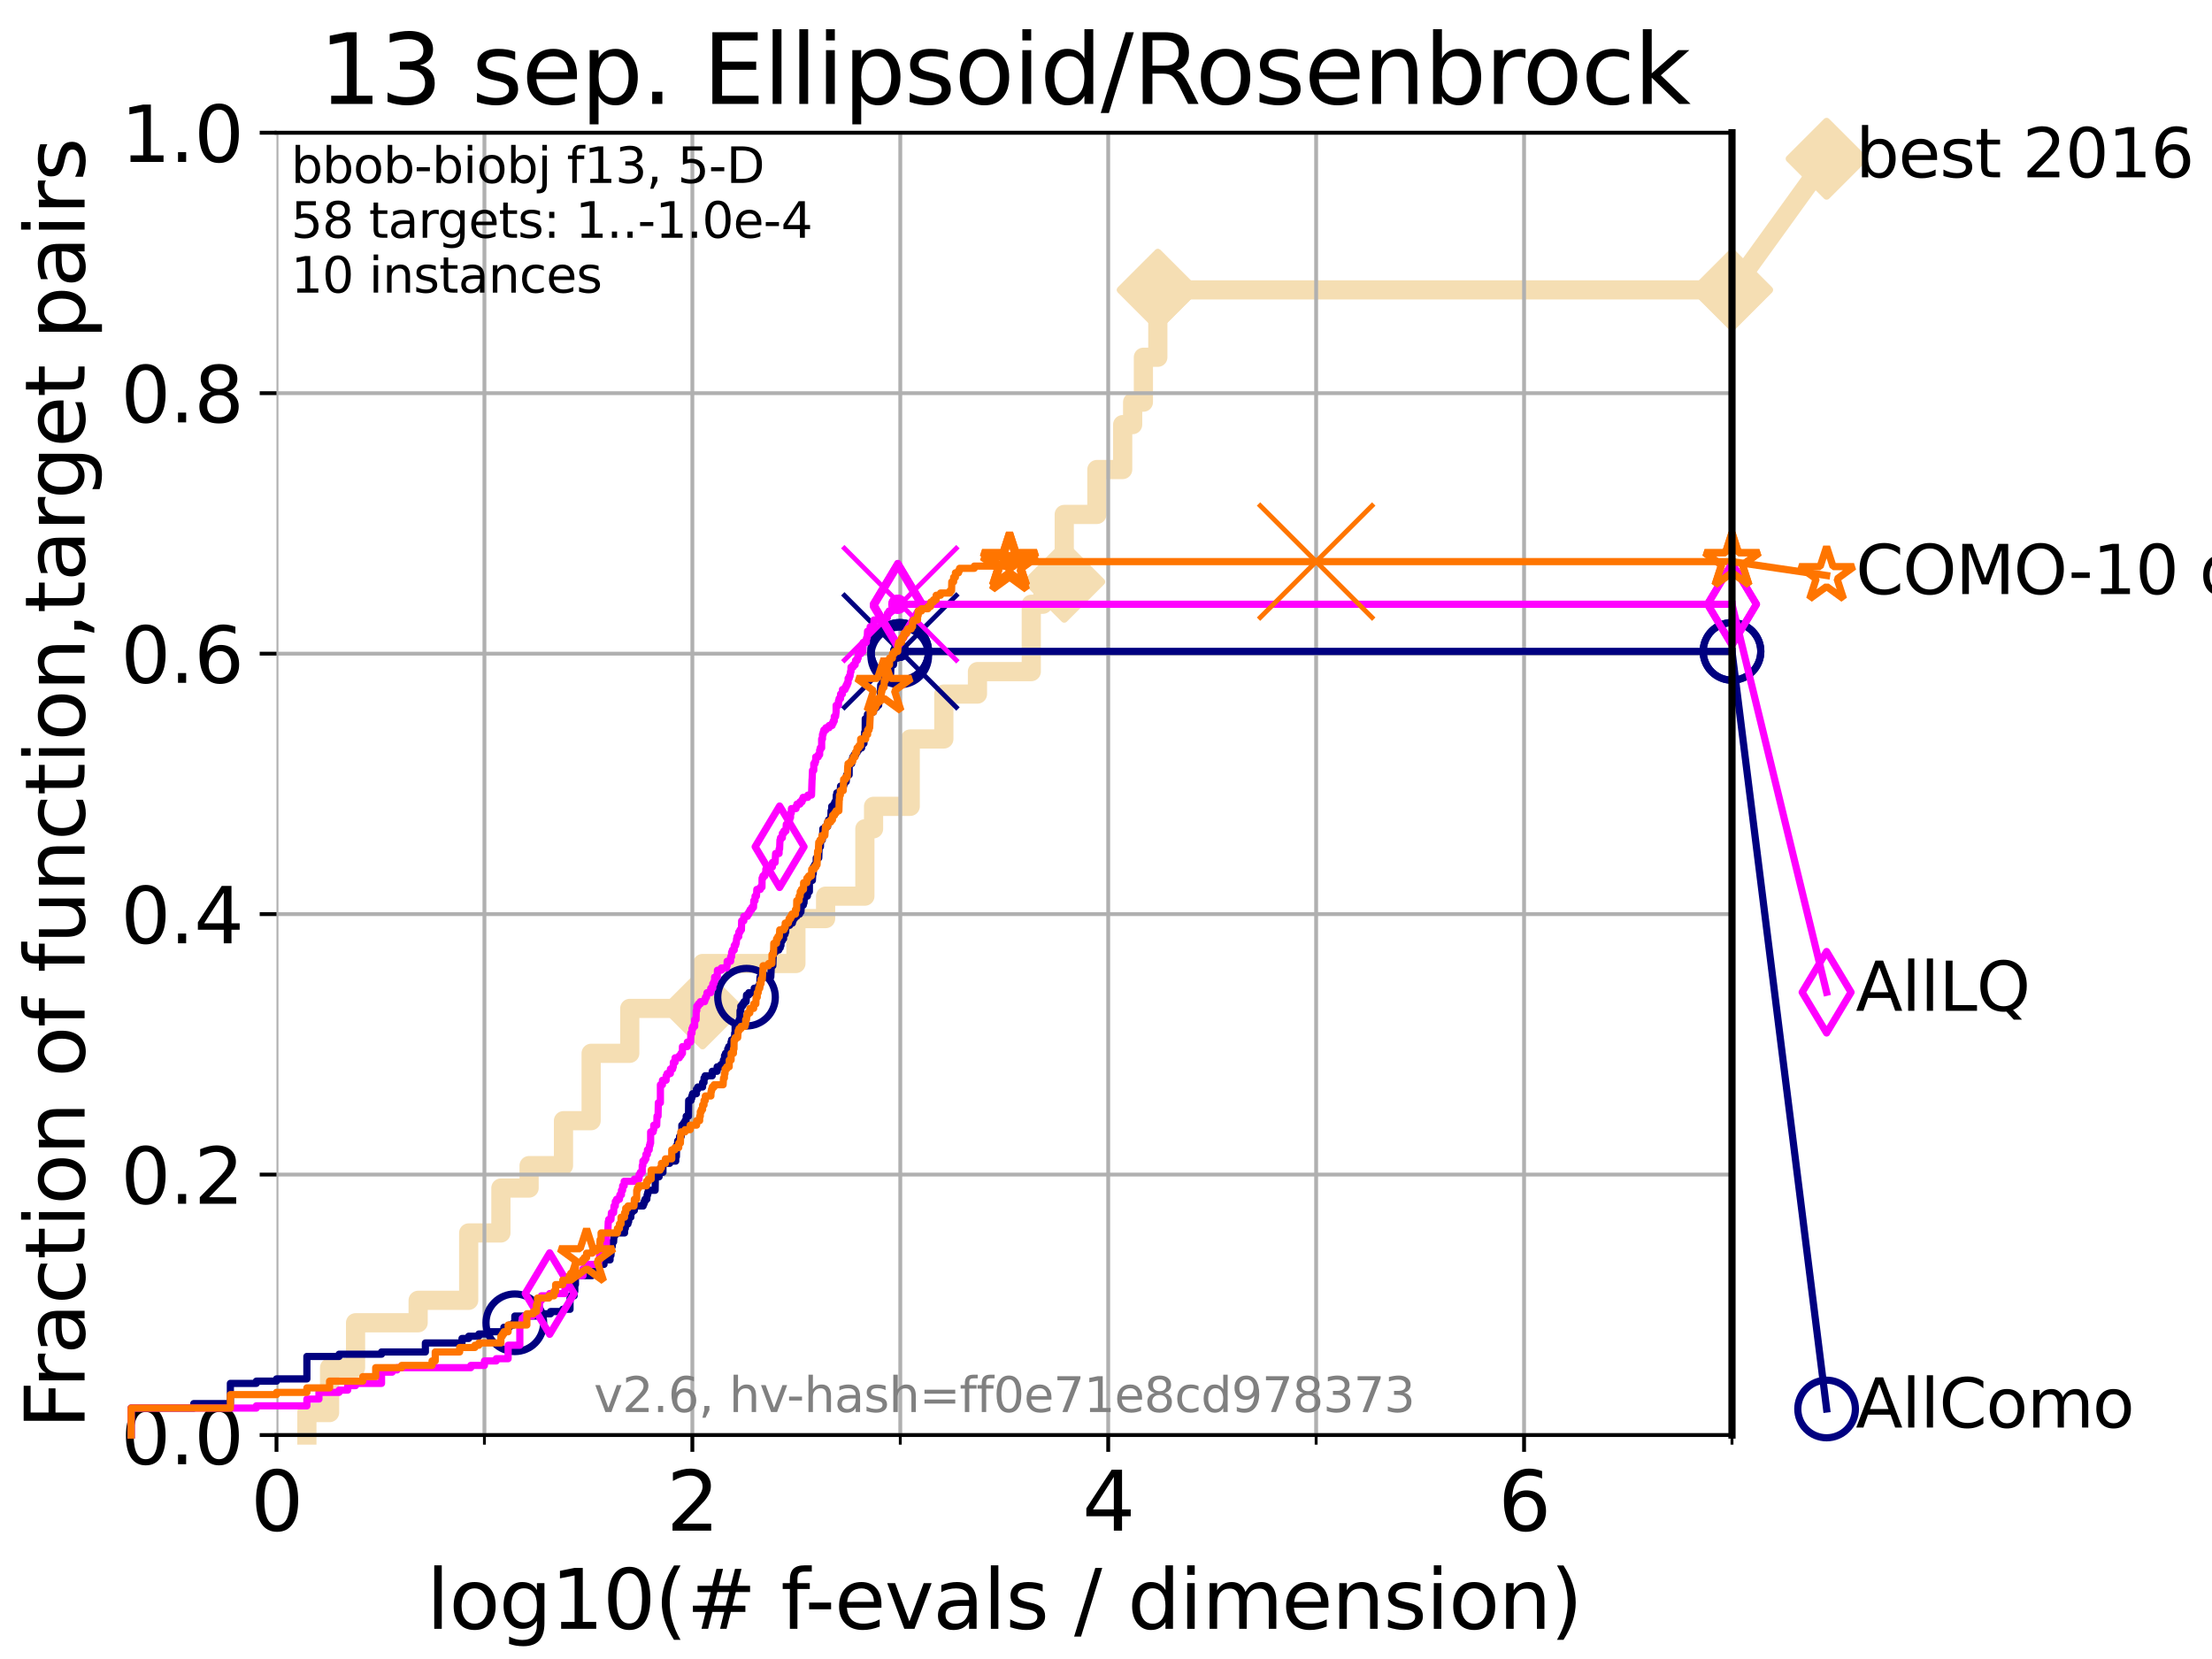 <?xml version="1.0" encoding="utf-8" standalone="no"?>
<!DOCTYPE svg PUBLIC "-//W3C//DTD SVG 1.1//EN"
  "http://www.w3.org/Graphics/SVG/1.1/DTD/svg11.dtd">
<svg xmlns:xlink="http://www.w3.org/1999/xlink" width="460.8pt" height="345.6pt" viewBox="0 0 460.8 345.6" xmlns="http://www.w3.org/2000/svg" version="1.1">
 <defs>
  <style type="text/css">*{stroke-linejoin: round; stroke-linecap: butt}</style>
 </defs>
 <g id="figure_1">
  <g id="patch_1">
   <path d="M 0 345.6 
L 460.8 345.6 
L 460.8 0 
L 0 0 
z
" style="fill: #ffffff"/>
  </g>
  <g id="axes_1">
   <g id="patch_2">
    <path d="M 57.6 298.944 
L 360.806 298.944 
L 360.806 27.648 
L 57.6 27.648 
z
" style="fill: #ffffff"/>
   </g>
   <g id="line2d_1">
    <path d="M 63.93 298.944 
L 63.93 294.266 
L 68.657 294.266 
L 68.657 284.911 
L 74.069 284.911 
L 74.069 275.556 
L 87.108 275.556 
L 87.108 270.879 
L 97.635 270.879 
L 97.635 256.846 
L 104.345 256.846 
L 104.345 247.491 
L 110.221 247.491 
L 110.221 242.814 
L 117.384 242.814 
L 117.384 233.459 
L 123.145 233.459 
L 123.145 219.426 
L 131.191 219.426 
L 131.191 210.071 
L 146.362 210.071 
L 146.362 200.716 
L 165.803 200.716 
L 165.803 191.361 
L 171.99 191.361 
L 171.99 186.684 
L 180.169 186.684 
L 180.169 172.651 
L 181.978 172.651 
L 181.978 167.974 
L 189.617 167.974 
L 189.617 153.941 
L 196.616 153.941 
L 196.616 144.586 
L 203.622 144.586 
L 203.622 139.908 
L 214.832 139.908 
L 214.832 125.876 
L 217.264 125.876 
L 217.264 121.198 
L 221.702 121.198 
L 221.702 107.166 
L 228.501 107.166 
L 228.501 97.811 
L 233.873 97.811 
L 233.873 88.456 
L 235.949 88.456 
L 235.949 83.778 
L 238.189 83.778 
L 238.189 74.423 
L 241.198 74.423 
L 241.198 60.391 
L 360.806 60.391 
" style="fill: none; stroke: #f5deb3; stroke-width: 4; stroke-linecap: square"/>
   </g>
   <g id="line2d_2">
    <defs>
     <path id="mafec84361b" d="M -0 7.778 
L 7.778 0 
L 0 -7.778 
L -7.778 -0 
z
" style="stroke: #f5deb3; stroke-width: 1.5; stroke-linejoin: miter"/>
    </defs>
    <g>
     <use xlink:href="#mafec84361b" x="146.362" y="210.071" style="fill: #f5deb3; stroke: #f5deb3; stroke-width: 1.5; stroke-linejoin: miter"/>
     <use xlink:href="#mafec84361b" x="221.702" y="121.198" style="fill: #f5deb3; stroke: #f5deb3; stroke-width: 1.5; stroke-linejoin: miter"/>
     <use xlink:href="#mafec84361b" x="241.198" y="60.391" style="fill: #f5deb3; stroke: #f5deb3; stroke-width: 1.5; stroke-linejoin: miter"/>
     <use xlink:href="#mafec84361b" x="241.198" y="60.391" style="fill: #f5deb3; stroke: #f5deb3; stroke-width: 1.5; stroke-linejoin: miter"/>
     <use xlink:href="#mafec84361b" x="360.806" y="60.391" style="fill: #f5deb3; stroke: #f5deb3; stroke-width: 1.5; stroke-linejoin: miter"/>
    </g>
   </g>
   <g id="line2d_3">
    <path style="fill: none; stroke: #f5deb3; stroke-width: 4; stroke-linecap: square"/>
    <g/>
   </g>
   <g id="line2d_4">
    <path d="M 360.806 60.391 
L 380.515 33.074 
" style="fill: none; stroke: #f5deb3; stroke-width: 4; stroke-linecap: square"/>
    <g>
     <use xlink:href="#mafec84361b" x="360.806" y="60.391" style="fill: #f5deb3; stroke: #f5deb3; stroke-width: 1.5; stroke-linejoin: miter"/>
     <use xlink:href="#mafec84361b" x="380.515" y="33.074" style="fill: #f5deb3; stroke: #f5deb3; stroke-width: 1.5; stroke-linejoin: miter"/>
    </g>
   </g>
   <g id="matplotlib.axis_1">
    <g id="xtick_1">
     <g id="line2d_5">
      <path d="M 57.6 298.944 
L 57.6 27.648 
" clip-path="url(#p625dbab0a1)" style="fill: none; stroke: #b0b0b0; stroke-width: 0.8; stroke-linecap: square"/>
     </g>
     <g id="line2d_6">
      <defs>
       <path id="m2f07bc0f10" d="M 0 0 
L 0 3.5 
" style="stroke: #000000; stroke-width: 0.8"/>
      </defs>
      <g>
       <use xlink:href="#m2f07bc0f10" x="57.6" y="298.944" style="stroke: #000000; stroke-width: 0.8"/>
      </g>
     </g>
     <g id="text_1">
      <!-- 0 -->
      <g transform="translate(52.192 318.861) scale(0.17 -0.17)">
       <defs>
        <path id="DejaVuSans-30" d="M 2034 4250 
Q 1547 4250 1301 3770 
Q 1056 3291 1056 2328 
Q 1056 1369 1301 889 
Q 1547 409 2034 409 
Q 2525 409 2770 889 
Q 3016 1369 3016 2328 
Q 3016 3291 2770 3770 
Q 2525 4250 2034 4250 
z
M 2034 4750 
Q 2819 4750 3233 4129 
Q 3647 3509 3647 2328 
Q 3647 1150 3233 529 
Q 2819 -91 2034 -91 
Q 1250 -91 836 529 
Q 422 1150 422 2328 
Q 422 3509 836 4129 
Q 1250 4750 2034 4750 
z
" transform="scale(0.016)"/>
       </defs>
       <use xlink:href="#DejaVuSans-30"/>
      </g>
     </g>
    </g>
    <g id="xtick_2">
     <g id="line2d_7">
      <path d="M 144.23 298.944 
L 144.23 27.648 
" clip-path="url(#p625dbab0a1)" style="fill: none; stroke: #b0b0b0; stroke-width: 0.8; stroke-linecap: square"/>
     </g>
     <g id="line2d_8">
      <g>
       <use xlink:href="#m2f07bc0f10" x="144.23" y="298.944" style="stroke: #000000; stroke-width: 0.8"/>
      </g>
     </g>
     <g id="text_2">
      <!-- 2 -->
      <g transform="translate(138.822 318.861) scale(0.17 -0.17)">
       <defs>
        <path id="DejaVuSans-32" d="M 1228 531 
L 3431 531 
L 3431 0 
L 469 0 
L 469 531 
Q 828 903 1448 1529 
Q 2069 2156 2228 2338 
Q 2531 2678 2651 2914 
Q 2772 3150 2772 3378 
Q 2772 3750 2511 3984 
Q 2250 4219 1831 4219 
Q 1534 4219 1204 4116 
Q 875 4013 500 3803 
L 500 4441 
Q 881 4594 1212 4672 
Q 1544 4750 1819 4750 
Q 2544 4750 2975 4387 
Q 3406 4025 3406 3419 
Q 3406 3131 3298 2873 
Q 3191 2616 2906 2266 
Q 2828 2175 2409 1742 
Q 1991 1309 1228 531 
z
" transform="scale(0.016)"/>
       </defs>
       <use xlink:href="#DejaVuSans-32"/>
      </g>
     </g>
    </g>
    <g id="xtick_3">
     <g id="line2d_9">
      <path d="M 230.861 298.944 
L 230.861 27.648 
" clip-path="url(#p625dbab0a1)" style="fill: none; stroke: #b0b0b0; stroke-width: 0.8; stroke-linecap: square"/>
     </g>
     <g id="line2d_10">
      <g>
       <use xlink:href="#m2f07bc0f10" x="230.861" y="298.944" style="stroke: #000000; stroke-width: 0.8"/>
      </g>
     </g>
     <g id="text_3">
      <!-- 4 -->
      <g transform="translate(225.453 318.861) scale(0.17 -0.17)">
       <defs>
        <path id="DejaVuSans-34" d="M 2419 4116 
L 825 1625 
L 2419 1625 
L 2419 4116 
z
M 2253 4666 
L 3047 4666 
L 3047 1625 
L 3713 1625 
L 3713 1100 
L 3047 1100 
L 3047 0 
L 2419 0 
L 2419 1100 
L 313 1100 
L 313 1709 
L 2253 4666 
z
" transform="scale(0.016)"/>
       </defs>
       <use xlink:href="#DejaVuSans-34"/>
      </g>
     </g>
    </g>
    <g id="xtick_4">
     <g id="line2d_11">
      <path d="M 317.491 298.944 
L 317.491 27.648 
" clip-path="url(#p625dbab0a1)" style="fill: none; stroke: #b0b0b0; stroke-width: 0.8; stroke-linecap: square"/>
     </g>
     <g id="line2d_12">
      <g>
       <use xlink:href="#m2f07bc0f10" x="317.491" y="298.944" style="stroke: #000000; stroke-width: 0.8"/>
      </g>
     </g>
     <g id="text_4">
      <!-- 6 -->
      <g transform="translate(312.083 318.861) scale(0.17 -0.17)">
       <defs>
        <path id="DejaVuSans-36" d="M 2113 2584 
Q 1688 2584 1439 2293 
Q 1191 2003 1191 1497 
Q 1191 994 1439 701 
Q 1688 409 2113 409 
Q 2538 409 2786 701 
Q 3034 994 3034 1497 
Q 3034 2003 2786 2293 
Q 2538 2584 2113 2584 
z
M 3366 4563 
L 3366 3988 
Q 3128 4100 2886 4159 
Q 2644 4219 2406 4219 
Q 1781 4219 1451 3797 
Q 1122 3375 1075 2522 
Q 1259 2794 1537 2939 
Q 1816 3084 2150 3084 
Q 2853 3084 3261 2657 
Q 3669 2231 3669 1497 
Q 3669 778 3244 343 
Q 2819 -91 2113 -91 
Q 1303 -91 875 529 
Q 447 1150 447 2328 
Q 447 3434 972 4092 
Q 1497 4750 2381 4750 
Q 2619 4750 2861 4703 
Q 3103 4656 3366 4563 
z
" transform="scale(0.016)"/>
       </defs>
       <use xlink:href="#DejaVuSans-36"/>
      </g>
     </g>
    </g>
    <g id="xtick_5">
     <g id="line2d_13">
      <path d="M 100.915 298.944 
L 100.915 27.648 
" clip-path="url(#p625dbab0a1)" style="fill: none; stroke: #b0b0b0; stroke-width: 0.8; stroke-linecap: square"/>
     </g>
     <g id="line2d_14">
      <defs>
       <path id="mbc3a558428" d="M 0 0 
L 0 2 
" style="stroke: #000000; stroke-width: 0.6"/>
      </defs>
      <g>
       <use xlink:href="#mbc3a558428" x="100.915" y="298.944" style="stroke: #000000; stroke-width: 0.6"/>
      </g>
     </g>
    </g>
    <g id="xtick_6">
     <g id="line2d_15">
      <path d="M 187.546 298.944 
L 187.546 27.648 
" clip-path="url(#p625dbab0a1)" style="fill: none; stroke: #b0b0b0; stroke-width: 0.8; stroke-linecap: square"/>
     </g>
     <g id="line2d_16">
      <g>
       <use xlink:href="#mbc3a558428" x="187.546" y="298.944" style="stroke: #000000; stroke-width: 0.6"/>
      </g>
     </g>
    </g>
    <g id="xtick_7">
     <g id="line2d_17">
      <path d="M 274.176 298.944 
L 274.176 27.648 
" clip-path="url(#p625dbab0a1)" style="fill: none; stroke: #b0b0b0; stroke-width: 0.8; stroke-linecap: square"/>
     </g>
     <g id="line2d_18">
      <g>
       <use xlink:href="#mbc3a558428" x="274.176" y="298.944" style="stroke: #000000; stroke-width: 0.6"/>
      </g>
     </g>
    </g>
    <g id="xtick_8">
     <g id="line2d_19">
      <path d="M 360.806 298.944 
L 360.806 27.648 
" clip-path="url(#p625dbab0a1)" style="fill: none; stroke: #b0b0b0; stroke-width: 0.8; stroke-linecap: square"/>
     </g>
     <g id="line2d_20">
      <g>
       <use xlink:href="#mbc3a558428" x="360.806" y="298.944" style="stroke: #000000; stroke-width: 0.6"/>
      </g>
     </g>
    </g>
    <g id="text_5">
     <!-- log10(# f-evals / dimension) -->
     <g transform="translate(88.823 339.314) scale(0.17 -0.17)">
      <defs>
       <path id="DejaVuSans-6c" d="M 603 4863 
L 1178 4863 
L 1178 0 
L 603 0 
L 603 4863 
z
" transform="scale(0.016)"/>
       <path id="DejaVuSans-6f" d="M 1959 3097 
Q 1497 3097 1228 2736 
Q 959 2375 959 1747 
Q 959 1119 1226 758 
Q 1494 397 1959 397 
Q 2419 397 2687 759 
Q 2956 1122 2956 1747 
Q 2956 2369 2687 2733 
Q 2419 3097 1959 3097 
z
M 1959 3584 
Q 2709 3584 3137 3096 
Q 3566 2609 3566 1747 
Q 3566 888 3137 398 
Q 2709 -91 1959 -91 
Q 1206 -91 779 398 
Q 353 888 353 1747 
Q 353 2609 779 3096 
Q 1206 3584 1959 3584 
z
" transform="scale(0.016)"/>
       <path id="DejaVuSans-67" d="M 2906 1791 
Q 2906 2416 2648 2759 
Q 2391 3103 1925 3103 
Q 1463 3103 1205 2759 
Q 947 2416 947 1791 
Q 947 1169 1205 825 
Q 1463 481 1925 481 
Q 2391 481 2648 825 
Q 2906 1169 2906 1791 
z
M 3481 434 
Q 3481 -459 3084 -895 
Q 2688 -1331 1869 -1331 
Q 1566 -1331 1297 -1286 
Q 1028 -1241 775 -1147 
L 775 -588 
Q 1028 -725 1275 -790 
Q 1522 -856 1778 -856 
Q 2344 -856 2625 -561 
Q 2906 -266 2906 331 
L 2906 616 
Q 2728 306 2450 153 
Q 2172 0 1784 0 
Q 1141 0 747 490 
Q 353 981 353 1791 
Q 353 2603 747 3093 
Q 1141 3584 1784 3584 
Q 2172 3584 2450 3431 
Q 2728 3278 2906 2969 
L 2906 3500 
L 3481 3500 
L 3481 434 
z
" transform="scale(0.016)"/>
       <path id="DejaVuSans-31" d="M 794 531 
L 1825 531 
L 1825 4091 
L 703 3866 
L 703 4441 
L 1819 4666 
L 2450 4666 
L 2450 531 
L 3481 531 
L 3481 0 
L 794 0 
L 794 531 
z
" transform="scale(0.016)"/>
       <path id="DejaVuSans-28" d="M 1984 4856 
Q 1566 4138 1362 3434 
Q 1159 2731 1159 2009 
Q 1159 1288 1364 580 
Q 1569 -128 1984 -844 
L 1484 -844 
Q 1016 -109 783 600 
Q 550 1309 550 2009 
Q 550 2706 781 3412 
Q 1013 4119 1484 4856 
L 1984 4856 
z
" transform="scale(0.016)"/>
       <path id="DejaVuSans-23" d="M 3272 2816 
L 2363 2816 
L 2100 1772 
L 3016 1772 
L 3272 2816 
z
M 2803 4594 
L 2478 3297 
L 3391 3297 
L 3719 4594 
L 4219 4594 
L 3897 3297 
L 4872 3297 
L 4872 2816 
L 3775 2816 
L 3519 1772 
L 4513 1772 
L 4513 1294 
L 3397 1294 
L 3072 0 
L 2572 0 
L 2894 1294 
L 1978 1294 
L 1656 0 
L 1153 0 
L 1478 1294 
L 494 1294 
L 494 1772 
L 1594 1772 
L 1856 2816 
L 850 2816 
L 850 3297 
L 1978 3297 
L 2297 4594 
L 2803 4594 
z
" transform="scale(0.016)"/>
       <path id="DejaVuSans-20" transform="scale(0.016)"/>
       <path id="DejaVuSans-66" d="M 2375 4863 
L 2375 4384 
L 1825 4384 
Q 1516 4384 1395 4259 
Q 1275 4134 1275 3809 
L 1275 3500 
L 2222 3500 
L 2222 3053 
L 1275 3053 
L 1275 0 
L 697 0 
L 697 3053 
L 147 3053 
L 147 3500 
L 697 3500 
L 697 3744 
Q 697 4328 969 4595 
Q 1241 4863 1831 4863 
L 2375 4863 
z
" transform="scale(0.016)"/>
       <path id="DejaVuSans-2d" d="M 313 2009 
L 1997 2009 
L 1997 1497 
L 313 1497 
L 313 2009 
z
" transform="scale(0.016)"/>
       <path id="DejaVuSans-65" d="M 3597 1894 
L 3597 1613 
L 953 1613 
Q 991 1019 1311 708 
Q 1631 397 2203 397 
Q 2534 397 2845 478 
Q 3156 559 3463 722 
L 3463 178 
Q 3153 47 2828 -22 
Q 2503 -91 2169 -91 
Q 1331 -91 842 396 
Q 353 884 353 1716 
Q 353 2575 817 3079 
Q 1281 3584 2069 3584 
Q 2775 3584 3186 3129 
Q 3597 2675 3597 1894 
z
M 3022 2063 
Q 3016 2534 2758 2815 
Q 2500 3097 2075 3097 
Q 1594 3097 1305 2825 
Q 1016 2553 972 2059 
L 3022 2063 
z
" transform="scale(0.016)"/>
       <path id="DejaVuSans-76" d="M 191 3500 
L 800 3500 
L 1894 563 
L 2988 3500 
L 3597 3500 
L 2284 0 
L 1503 0 
L 191 3500 
z
" transform="scale(0.016)"/>
       <path id="DejaVuSans-61" d="M 2194 1759 
Q 1497 1759 1228 1600 
Q 959 1441 959 1056 
Q 959 750 1161 570 
Q 1363 391 1709 391 
Q 2188 391 2477 730 
Q 2766 1069 2766 1631 
L 2766 1759 
L 2194 1759 
z
M 3341 1997 
L 3341 0 
L 2766 0 
L 2766 531 
Q 2569 213 2275 61 
Q 1981 -91 1556 -91 
Q 1019 -91 701 211 
Q 384 513 384 1019 
Q 384 1609 779 1909 
Q 1175 2209 1959 2209 
L 2766 2209 
L 2766 2266 
Q 2766 2663 2505 2880 
Q 2244 3097 1772 3097 
Q 1472 3097 1187 3025 
Q 903 2953 641 2809 
L 641 3341 
Q 956 3463 1253 3523 
Q 1550 3584 1831 3584 
Q 2591 3584 2966 3190 
Q 3341 2797 3341 1997 
z
" transform="scale(0.016)"/>
       <path id="DejaVuSans-73" d="M 2834 3397 
L 2834 2853 
Q 2591 2978 2328 3040 
Q 2066 3103 1784 3103 
Q 1356 3103 1142 2972 
Q 928 2841 928 2578 
Q 928 2378 1081 2264 
Q 1234 2150 1697 2047 
L 1894 2003 
Q 2506 1872 2764 1633 
Q 3022 1394 3022 966 
Q 3022 478 2636 193 
Q 2250 -91 1575 -91 
Q 1294 -91 989 -36 
Q 684 19 347 128 
L 347 722 
Q 666 556 975 473 
Q 1284 391 1588 391 
Q 1994 391 2212 530 
Q 2431 669 2431 922 
Q 2431 1156 2273 1281 
Q 2116 1406 1581 1522 
L 1381 1569 
Q 847 1681 609 1914 
Q 372 2147 372 2553 
Q 372 3047 722 3315 
Q 1072 3584 1716 3584 
Q 2034 3584 2315 3537 
Q 2597 3491 2834 3397 
z
" transform="scale(0.016)"/>
       <path id="DejaVuSans-2f" d="M 1625 4666 
L 2156 4666 
L 531 -594 
L 0 -594 
L 1625 4666 
z
" transform="scale(0.016)"/>
       <path id="DejaVuSans-64" d="M 2906 2969 
L 2906 4863 
L 3481 4863 
L 3481 0 
L 2906 0 
L 2906 525 
Q 2725 213 2448 61 
Q 2172 -91 1784 -91 
Q 1150 -91 751 415 
Q 353 922 353 1747 
Q 353 2572 751 3078 
Q 1150 3584 1784 3584 
Q 2172 3584 2448 3432 
Q 2725 3281 2906 2969 
z
M 947 1747 
Q 947 1113 1208 752 
Q 1469 391 1925 391 
Q 2381 391 2643 752 
Q 2906 1113 2906 1747 
Q 2906 2381 2643 2742 
Q 2381 3103 1925 3103 
Q 1469 3103 1208 2742 
Q 947 2381 947 1747 
z
" transform="scale(0.016)"/>
       <path id="DejaVuSans-69" d="M 603 3500 
L 1178 3500 
L 1178 0 
L 603 0 
L 603 3500 
z
M 603 4863 
L 1178 4863 
L 1178 4134 
L 603 4134 
L 603 4863 
z
" transform="scale(0.016)"/>
       <path id="DejaVuSans-6d" d="M 3328 2828 
Q 3544 3216 3844 3400 
Q 4144 3584 4550 3584 
Q 5097 3584 5394 3201 
Q 5691 2819 5691 2113 
L 5691 0 
L 5113 0 
L 5113 2094 
Q 5113 2597 4934 2840 
Q 4756 3084 4391 3084 
Q 3944 3084 3684 2787 
Q 3425 2491 3425 1978 
L 3425 0 
L 2847 0 
L 2847 2094 
Q 2847 2600 2669 2842 
Q 2491 3084 2119 3084 
Q 1678 3084 1418 2786 
Q 1159 2488 1159 1978 
L 1159 0 
L 581 0 
L 581 3500 
L 1159 3500 
L 1159 2956 
Q 1356 3278 1631 3431 
Q 1906 3584 2284 3584 
Q 2666 3584 2933 3390 
Q 3200 3197 3328 2828 
z
" transform="scale(0.016)"/>
       <path id="DejaVuSans-6e" d="M 3513 2113 
L 3513 0 
L 2938 0 
L 2938 2094 
Q 2938 2591 2744 2837 
Q 2550 3084 2163 3084 
Q 1697 3084 1428 2787 
Q 1159 2491 1159 1978 
L 1159 0 
L 581 0 
L 581 3500 
L 1159 3500 
L 1159 2956 
Q 1366 3272 1645 3428 
Q 1925 3584 2291 3584 
Q 2894 3584 3203 3211 
Q 3513 2838 3513 2113 
z
" transform="scale(0.016)"/>
       <path id="DejaVuSans-29" d="M 513 4856 
L 1013 4856 
Q 1481 4119 1714 3412 
Q 1947 2706 1947 2009 
Q 1947 1309 1714 600 
Q 1481 -109 1013 -844 
L 513 -844 
Q 928 -128 1133 580 
Q 1338 1288 1338 2009 
Q 1338 2731 1133 3434 
Q 928 4138 513 4856 
z
" transform="scale(0.016)"/>
      </defs>
      <use xlink:href="#DejaVuSans-6c"/>
      <use xlink:href="#DejaVuSans-6f" x="27.783"/>
      <use xlink:href="#DejaVuSans-67" x="88.965"/>
      <use xlink:href="#DejaVuSans-31" x="152.441"/>
      <use xlink:href="#DejaVuSans-30" x="216.064"/>
      <use xlink:href="#DejaVuSans-28" x="279.688"/>
      <use xlink:href="#DejaVuSans-23" x="318.701"/>
      <use xlink:href="#DejaVuSans-20" x="402.49"/>
      <use xlink:href="#DejaVuSans-66" x="434.277"/>
      <use xlink:href="#DejaVuSans-2d" x="463.982"/>
      <use xlink:href="#DejaVuSans-65" x="500.066"/>
      <use xlink:href="#DejaVuSans-76" x="561.59"/>
      <use xlink:href="#DejaVuSans-61" x="620.77"/>
      <use xlink:href="#DejaVuSans-6c" x="682.049"/>
      <use xlink:href="#DejaVuSans-73" x="709.832"/>
      <use xlink:href="#DejaVuSans-20" x="761.932"/>
      <use xlink:href="#DejaVuSans-2f" x="793.719"/>
      <use xlink:href="#DejaVuSans-20" x="827.41"/>
      <use xlink:href="#DejaVuSans-64" x="859.197"/>
      <use xlink:href="#DejaVuSans-69" x="922.674"/>
      <use xlink:href="#DejaVuSans-6d" x="950.457"/>
      <use xlink:href="#DejaVuSans-65" x="1047.869"/>
      <use xlink:href="#DejaVuSans-6e" x="1109.393"/>
      <use xlink:href="#DejaVuSans-73" x="1172.771"/>
      <use xlink:href="#DejaVuSans-69" x="1224.871"/>
      <use xlink:href="#DejaVuSans-6f" x="1252.654"/>
      <use xlink:href="#DejaVuSans-6e" x="1313.836"/>
      <use xlink:href="#DejaVuSans-29" x="1377.215"/>
     </g>
    </g>
   </g>
   <g id="matplotlib.axis_2">
    <g id="ytick_1">
     <g id="line2d_21">
      <path d="M 57.6 298.944 
L 360.806 298.944 
" clip-path="url(#p625dbab0a1)" style="fill: none; stroke: #b0b0b0; stroke-width: 0.8; stroke-linecap: square"/>
     </g>
     <g id="line2d_22">
      <defs>
       <path id="me16038af43" d="M 0 0 
L -3.5 0 
" style="stroke: #000000; stroke-width: 0.8"/>
      </defs>
      <g>
       <use xlink:href="#me16038af43" x="57.6" y="298.944" style="stroke: #000000; stroke-width: 0.8"/>
      </g>
     </g>
     <g id="text_6">
      <!-- 0.0 -->
      <g transform="translate(25.155 305.023) scale(0.16 -0.16)">
       <defs>
        <path id="DejaVuSans-2e" d="M 684 794 
L 1344 794 
L 1344 0 
L 684 0 
L 684 794 
z
" transform="scale(0.016)"/>
       </defs>
       <use xlink:href="#DejaVuSans-30"/>
       <use xlink:href="#DejaVuSans-2e" x="63.623"/>
       <use xlink:href="#DejaVuSans-30" x="95.41"/>
      </g>
     </g>
    </g>
    <g id="ytick_2">
     <g id="line2d_23">
      <path d="M 57.6 244.685 
L 360.806 244.685 
" clip-path="url(#p625dbab0a1)" style="fill: none; stroke: #b0b0b0; stroke-width: 0.8; stroke-linecap: square"/>
     </g>
     <g id="line2d_24">
      <g>
       <use xlink:href="#me16038af43" x="57.6" y="244.685" style="stroke: #000000; stroke-width: 0.8"/>
      </g>
     </g>
     <g id="text_7">
      <!-- 0.2 -->
      <g transform="translate(25.155 250.764) scale(0.16 -0.16)">
       <use xlink:href="#DejaVuSans-30"/>
       <use xlink:href="#DejaVuSans-2e" x="63.623"/>
       <use xlink:href="#DejaVuSans-32" x="95.41"/>
      </g>
     </g>
    </g>
    <g id="ytick_3">
     <g id="line2d_25">
      <path d="M 57.6 190.426 
L 360.806 190.426 
" clip-path="url(#p625dbab0a1)" style="fill: none; stroke: #b0b0b0; stroke-width: 0.8; stroke-linecap: square"/>
     </g>
     <g id="line2d_26">
      <g>
       <use xlink:href="#me16038af43" x="57.6" y="190.426" style="stroke: #000000; stroke-width: 0.8"/>
      </g>
     </g>
     <g id="text_8">
      <!-- 0.4 -->
      <g transform="translate(25.155 196.504) scale(0.16 -0.16)">
       <use xlink:href="#DejaVuSans-30"/>
       <use xlink:href="#DejaVuSans-2e" x="63.623"/>
       <use xlink:href="#DejaVuSans-34" x="95.41"/>
      </g>
     </g>
    </g>
    <g id="ytick_4">
     <g id="line2d_27">
      <path d="M 57.6 136.166 
L 360.806 136.166 
" clip-path="url(#p625dbab0a1)" style="fill: none; stroke: #b0b0b0; stroke-width: 0.8; stroke-linecap: square"/>
     </g>
     <g id="line2d_28">
      <g>
       <use xlink:href="#me16038af43" x="57.6" y="136.166" style="stroke: #000000; stroke-width: 0.8"/>
      </g>
     </g>
     <g id="text_9">
      <!-- 0.6 -->
      <g transform="translate(25.155 142.245) scale(0.16 -0.16)">
       <use xlink:href="#DejaVuSans-30"/>
       <use xlink:href="#DejaVuSans-2e" x="63.623"/>
       <use xlink:href="#DejaVuSans-36" x="95.41"/>
      </g>
     </g>
    </g>
    <g id="ytick_5">
     <g id="line2d_29">
      <path d="M 57.6 81.907 
L 360.806 81.907 
" clip-path="url(#p625dbab0a1)" style="fill: none; stroke: #b0b0b0; stroke-width: 0.8; stroke-linecap: square"/>
     </g>
     <g id="line2d_30">
      <g>
       <use xlink:href="#me16038af43" x="57.6" y="81.907" style="stroke: #000000; stroke-width: 0.8"/>
      </g>
     </g>
     <g id="text_10">
      <!-- 0.8 -->
      <g transform="translate(25.155 87.986) scale(0.16 -0.16)">
       <defs>
        <path id="DejaVuSans-38" d="M 2034 2216 
Q 1584 2216 1326 1975 
Q 1069 1734 1069 1313 
Q 1069 891 1326 650 
Q 1584 409 2034 409 
Q 2484 409 2743 651 
Q 3003 894 3003 1313 
Q 3003 1734 2745 1975 
Q 2488 2216 2034 2216 
z
M 1403 2484 
Q 997 2584 770 2862 
Q 544 3141 544 3541 
Q 544 4100 942 4425 
Q 1341 4750 2034 4750 
Q 2731 4750 3128 4425 
Q 3525 4100 3525 3541 
Q 3525 3141 3298 2862 
Q 3072 2584 2669 2484 
Q 3125 2378 3379 2068 
Q 3634 1759 3634 1313 
Q 3634 634 3220 271 
Q 2806 -91 2034 -91 
Q 1263 -91 848 271 
Q 434 634 434 1313 
Q 434 1759 690 2068 
Q 947 2378 1403 2484 
z
M 1172 3481 
Q 1172 3119 1398 2916 
Q 1625 2713 2034 2713 
Q 2441 2713 2670 2916 
Q 2900 3119 2900 3481 
Q 2900 3844 2670 4047 
Q 2441 4250 2034 4250 
Q 1625 4250 1398 4047 
Q 1172 3844 1172 3481 
z
" transform="scale(0.016)"/>
       </defs>
       <use xlink:href="#DejaVuSans-30"/>
       <use xlink:href="#DejaVuSans-2e" x="63.623"/>
       <use xlink:href="#DejaVuSans-38" x="95.41"/>
      </g>
     </g>
    </g>
    <g id="ytick_6">
     <g id="line2d_31">
      <path d="M 57.6 27.648 
L 360.806 27.648 
" clip-path="url(#p625dbab0a1)" style="fill: none; stroke: #b0b0b0; stroke-width: 0.8; stroke-linecap: square"/>
     </g>
     <g id="line2d_32">
      <g>
       <use xlink:href="#me16038af43" x="57.6" y="27.648" style="stroke: #000000; stroke-width: 0.8"/>
      </g>
     </g>
     <g id="text_11">
      <!-- 1.0 -->
      <g transform="translate(25.155 33.727) scale(0.16 -0.16)">
       <use xlink:href="#DejaVuSans-31"/>
       <use xlink:href="#DejaVuSans-2e" x="63.623"/>
       <use xlink:href="#DejaVuSans-30" x="95.41"/>
      </g>
     </g>
    </g>
    <g id="text_12">
     <!-- Fraction of function,target pairs -->
     <g transform="translate(17.62 297.681) rotate(-90) scale(0.17 -0.17)">
      <defs>
       <path id="DejaVuSans-46" d="M 628 4666 
L 3309 4666 
L 3309 4134 
L 1259 4134 
L 1259 2759 
L 3109 2759 
L 3109 2228 
L 1259 2228 
L 1259 0 
L 628 0 
L 628 4666 
z
" transform="scale(0.016)"/>
       <path id="DejaVuSans-72" d="M 2631 2963 
Q 2534 3019 2420 3045 
Q 2306 3072 2169 3072 
Q 1681 3072 1420 2755 
Q 1159 2438 1159 1844 
L 1159 0 
L 581 0 
L 581 3500 
L 1159 3500 
L 1159 2956 
Q 1341 3275 1631 3429 
Q 1922 3584 2338 3584 
Q 2397 3584 2469 3576 
Q 2541 3569 2628 3553 
L 2631 2963 
z
" transform="scale(0.016)"/>
       <path id="DejaVuSans-63" d="M 3122 3366 
L 3122 2828 
Q 2878 2963 2633 3030 
Q 2388 3097 2138 3097 
Q 1578 3097 1268 2742 
Q 959 2388 959 1747 
Q 959 1106 1268 751 
Q 1578 397 2138 397 
Q 2388 397 2633 464 
Q 2878 531 3122 666 
L 3122 134 
Q 2881 22 2623 -34 
Q 2366 -91 2075 -91 
Q 1284 -91 818 406 
Q 353 903 353 1747 
Q 353 2603 823 3093 
Q 1294 3584 2113 3584 
Q 2378 3584 2631 3529 
Q 2884 3475 3122 3366 
z
" transform="scale(0.016)"/>
       <path id="DejaVuSans-74" d="M 1172 4494 
L 1172 3500 
L 2356 3500 
L 2356 3053 
L 1172 3053 
L 1172 1153 
Q 1172 725 1289 603 
Q 1406 481 1766 481 
L 2356 481 
L 2356 0 
L 1766 0 
Q 1100 0 847 248 
Q 594 497 594 1153 
L 594 3053 
L 172 3053 
L 172 3500 
L 594 3500 
L 594 4494 
L 1172 4494 
z
" transform="scale(0.016)"/>
       <path id="DejaVuSans-75" d="M 544 1381 
L 544 3500 
L 1119 3500 
L 1119 1403 
Q 1119 906 1312 657 
Q 1506 409 1894 409 
Q 2359 409 2629 706 
Q 2900 1003 2900 1516 
L 2900 3500 
L 3475 3500 
L 3475 0 
L 2900 0 
L 2900 538 
Q 2691 219 2414 64 
Q 2138 -91 1772 -91 
Q 1169 -91 856 284 
Q 544 659 544 1381 
z
M 1991 3584 
L 1991 3584 
z
" transform="scale(0.016)"/>
       <path id="DejaVuSans-2c" d="M 750 794 
L 1409 794 
L 1409 256 
L 897 -744 
L 494 -744 
L 750 256 
L 750 794 
z
" transform="scale(0.016)"/>
       <path id="DejaVuSans-70" d="M 1159 525 
L 1159 -1331 
L 581 -1331 
L 581 3500 
L 1159 3500 
L 1159 2969 
Q 1341 3281 1617 3432 
Q 1894 3584 2278 3584 
Q 2916 3584 3314 3078 
Q 3713 2572 3713 1747 
Q 3713 922 3314 415 
Q 2916 -91 2278 -91 
Q 1894 -91 1617 61 
Q 1341 213 1159 525 
z
M 3116 1747 
Q 3116 2381 2855 2742 
Q 2594 3103 2138 3103 
Q 1681 3103 1420 2742 
Q 1159 2381 1159 1747 
Q 1159 1113 1420 752 
Q 1681 391 2138 391 
Q 2594 391 2855 752 
Q 3116 1113 3116 1747 
z
" transform="scale(0.016)"/>
      </defs>
      <use xlink:href="#DejaVuSans-46"/>
      <use xlink:href="#DejaVuSans-72" x="50.27"/>
      <use xlink:href="#DejaVuSans-61" x="91.383"/>
      <use xlink:href="#DejaVuSans-63" x="152.662"/>
      <use xlink:href="#DejaVuSans-74" x="207.643"/>
      <use xlink:href="#DejaVuSans-69" x="246.852"/>
      <use xlink:href="#DejaVuSans-6f" x="274.635"/>
      <use xlink:href="#DejaVuSans-6e" x="335.816"/>
      <use xlink:href="#DejaVuSans-20" x="399.195"/>
      <use xlink:href="#DejaVuSans-6f" x="430.982"/>
      <use xlink:href="#DejaVuSans-66" x="492.164"/>
      <use xlink:href="#DejaVuSans-20" x="527.369"/>
      <use xlink:href="#DejaVuSans-66" x="559.156"/>
      <use xlink:href="#DejaVuSans-75" x="594.361"/>
      <use xlink:href="#DejaVuSans-6e" x="657.74"/>
      <use xlink:href="#DejaVuSans-63" x="721.119"/>
      <use xlink:href="#DejaVuSans-74" x="776.1"/>
      <use xlink:href="#DejaVuSans-69" x="815.309"/>
      <use xlink:href="#DejaVuSans-6f" x="843.092"/>
      <use xlink:href="#DejaVuSans-6e" x="904.273"/>
      <use xlink:href="#DejaVuSans-2c" x="967.652"/>
      <use xlink:href="#DejaVuSans-74" x="999.439"/>
      <use xlink:href="#DejaVuSans-61" x="1038.648"/>
      <use xlink:href="#DejaVuSans-72" x="1099.928"/>
      <use xlink:href="#DejaVuSans-67" x="1139.291"/>
      <use xlink:href="#DejaVuSans-65" x="1202.768"/>
      <use xlink:href="#DejaVuSans-74" x="1264.291"/>
      <use xlink:href="#DejaVuSans-20" x="1303.5"/>
      <use xlink:href="#DejaVuSans-70" x="1335.287"/>
      <use xlink:href="#DejaVuSans-61" x="1398.764"/>
      <use xlink:href="#DejaVuSans-69" x="1460.043"/>
      <use xlink:href="#DejaVuSans-72" x="1487.826"/>
      <use xlink:href="#DejaVuSans-73" x="1528.939"/>
     </g>
    </g>
   </g>
   <g id="line2d_33">
    <defs>
     <path id="mb59d617a61" d="M 0 1.5 
C 0.398 1.5 0.779 1.342 1.061 1.061 
C 1.342 0.779 1.5 0.398 1.5 0 
C 1.5 -0.398 1.342 -0.779 1.061 -1.061 
C 0.779 -1.342 0.398 -1.5 0 -1.5 
C -0.398 -1.5 -0.779 -1.342 -1.061 -1.061 
C -1.342 -0.779 -1.5 -0.398 -1.5 0 
C -1.5 0.398 -1.342 0.779 -1.061 1.061 
C -0.779 1.342 -0.398 1.5 0 1.5 
z
" style="stroke: #f5deb3"/>
    </defs>
    <g>
     <use xlink:href="#mb59d617a61" x="241.198" y="60.391" style="fill: #f5deb3; stroke: #f5deb3"/>
     <use xlink:href="#mb59d617a61" x="241.198" y="60.391" style="fill: #f5deb3; stroke: #f5deb3"/>
    </g>
   </g>
   <g id="line2d_34">
    <defs>
     <path id="m7d315f8257" d="M 0 1.5 
C 0.398 1.5 0.779 1.342 1.061 1.061 
C 1.342 0.779 1.5 0.398 1.5 0 
C 1.5 -0.398 1.342 -0.779 1.061 -1.061 
C 0.779 -1.342 0.398 -1.5 0 -1.5 
C -0.398 -1.5 -0.779 -1.342 -1.061 -1.061 
C -1.342 -0.779 -1.5 -0.398 -1.5 0 
C -1.5 0.398 -1.342 0.779 -1.061 1.061 
C -0.779 1.342 -0.398 1.5 0 1.5 
z
" style="stroke: #000080"/>
    </defs>
    <g>
     <use xlink:href="#m7d315f8257" x="187.432" y="135.699" style="fill: #000080; stroke: #000080"/>
     <use xlink:href="#m7d315f8257" x="187.432" y="135.699" style="fill: #000080; stroke: #000080"/>
    </g>
   </g>
   <g id="line2d_35">
    <path d="M 27.324 298.944 
L 27.324 293.331 
L 40.363 293.331 
L 40.363 292.395 
L 47.991 292.395 
L 47.991 288.186 
L 53.402 288.186 
L 53.402 287.718 
L 57.6 287.718 
L 57.6 287.25 
L 63.93 287.25 
L 63.93 282.573 
L 70.639 282.573 
L 70.639 282.105 
L 79.481 282.105 
L 79.481 281.637 
L 88.614 281.637 
L 88.614 279.766 
L 96.241 279.766 
L 96.241 278.831 
L 97.635 278.831 
L 97.635 278.363 
L 99.751 278.363 
L 99.751 277.895 
L 102.011 277.895 
L 102.011 277.427 
L 104.962 277.427 
L 104.962 276.492 
L 106.138 276.492 
L 106.138 276.024 
L 106.974 276.024 
L 106.974 275.556 
L 107.245 275.556 
L 107.245 274.153 
L 112.589 274.153 
L 112.589 273.685 
L 114.692 273.685 
L 114.692 273.218 
L 117.227 273.218 
L 117.227 272.75 
L 118.745 272.75 
L 118.745 270.411 
L 118.89 270.411 
L 118.89 269.943 
L 119.6 269.943 
L 119.6 269.008 
L 119.739 269.008 
L 119.739 267.605 
L 119.876 267.605 
L 119.876 265.734 
L 123.375 265.734 
L 123.375 265.266 
L 123.488 265.266 
L 123.488 264.798 
L 124.265 264.798 
L 124.374 263.863 
L 124.589 263.863 
L 124.589 263.395 
L 125.83 263.395 
L 125.83 262.459 
L 127.087 262.459 
L 127.087 261.524 
L 127.274 261.524 
L 127.366 259.653 
L 127.55 259.653 
L 127.55 258.717 
L 127.822 258.717 
L 127.911 257.314 
L 128.178 257.314 
L 128.178 256.846 
L 130.107 256.846 
L 130.107 255.911 
L 130.266 255.911 
L 130.345 254.975 
L 130.811 254.975 
L 130.811 254.508 
L 130.964 254.508 
L 130.964 253.572 
L 131.416 253.572 
L 131.416 252.637 
L 131.637 252.637 
L 131.637 252.169 
L 132.145 252.169 
L 132.145 251.233 
L 133.983 251.233 
L 133.983 250.766 
L 134.177 250.766 
L 134.177 250.298 
L 134.368 250.298 
L 134.368 249.83 
L 134.746 249.83 
L 134.808 248.895 
L 134.932 248.895 
L 134.932 248.427 
L 135.055 248.427 
L 135.055 247.959 
L 136.471 247.959 
L 136.528 245.153 
L 137.305 245.153 
L 137.305 244.217 
L 138.103 244.217 
L 138.103 242.346 
L 139.508 242.346 
L 139.508 241.878 
L 140.771 241.878 
L 140.771 240.943 
L 140.906 240.943 
L 140.951 238.604 
L 141.129 238.604 
L 141.173 237.669 
L 141.567 237.669 
L 141.567 236.733 
L 141.911 236.733 
L 141.911 235.798 
L 142.038 235.798 
L 142.038 234.394 
L 142.415 234.394 
L 142.415 233.927 
L 142.703 233.927 
L 142.703 233.459 
L 142.946 233.459 
L 142.946 232.523 
L 143.423 232.523 
L 143.462 229.249 
L 143.965 229.249 
L 143.965 228.781 
L 144.117 228.781 
L 144.117 228.313 
L 144.268 228.313 
L 144.268 227.846 
L 145.076 227.846 
L 145.076 226.91 
L 145.362 226.91 
L 145.362 226.442 
L 146.362 226.442 
L 146.362 225.507 
L 146.662 225.507 
L 146.662 224.571 
L 146.892 224.571 
L 146.892 224.104 
L 148.368 224.104 
L 148.368 223.168 
L 149.396 223.168 
L 149.396 222.233 
L 150.18 222.233 
L 150.18 221.765 
L 150.694 221.765 
L 150.694 220.829 
L 150.932 220.829 
L 150.932 219.894 
L 151.142 219.894 
L 151.142 219.426 
L 151.605 219.426 
L 151.605 218.491 
L 151.808 218.491 
L 151.808 218.023 
L 152.279 218.023 
L 152.279 217.087 
L 152.402 217.087 
L 152.402 216.62 
L 153.001 216.62 
L 153.048 215.216 
L 153.142 215.216 
L 153.142 213.813 
L 153.81 213.813 
L 153.81 212.878 
L 153.967 212.878 
L 153.967 212.41 
L 154.146 212.41 
L 154.168 210.539 
L 154.323 210.539 
L 154.323 209.603 
L 154.671 209.603 
L 154.671 209.136 
L 154.993 209.136 
L 154.993 208.668 
L 155.433 208.668 
L 155.516 207.265 
L 155.985 207.265 
L 155.985 206.797 
L 157.118 206.797 
L 157.118 205.861 
L 157.971 205.861 
L 157.971 205.394 
L 158.277 205.394 
L 158.33 203.523 
L 160.573 203.523 
L 160.684 201.184 
L 160.995 201.184 
L 161.103 198.377 
L 161.512 198.377 
L 161.512 197.91 
L 162.234 197.91 
L 162.234 197.442 
L 162.535 197.442 
L 162.535 196.974 
L 162.691 196.974 
L 162.691 196.039 
L 162.943 196.039 
L 162.943 195.571 
L 163.233 195.571 
L 163.233 194.635 
L 163.532 194.635 
L 163.532 194.168 
L 163.68 194.168 
L 163.68 193.232 
L 163.8 193.232 
L 163.8 192.764 
L 164.504 192.764 
L 164.504 192.297 
L 165.072 192.297 
L 165.072 191.829 
L 165.22 191.829 
L 165.22 191.361 
L 165.502 191.361 
L 165.502 190.893 
L 165.993 190.893 
L 165.993 190.426 
L 166.564 190.426 
L 166.564 189.958 
L 166.849 189.958 
L 166.939 188.555 
L 167.351 188.555 
L 167.351 188.087 
L 167.493 188.087 
L 167.581 186.684 
L 168.19 186.684 
L 168.295 185.748 
L 168.607 185.748 
L 168.617 183.409 
L 169.235 183.409 
L 169.314 182.006 
L 169.413 182.006 
L 169.443 180.603 
L 169.707 180.603 
L 169.707 180.135 
L 170.034 180.135 
L 170.034 178.732 
L 170.561 178.732 
L 170.644 176.393 
L 170.91 176.393 
L 170.947 174.99 
L 171.298 174.99 
L 171.405 173.119 
L 171.414 173.119 
L 171.414 172.651 
L 171.93 172.651 
L 171.93 172.183 
L 172.407 172.183 
L 172.407 171.248 
L 172.608 171.248 
L 172.608 170.78 
L 173.06 170.78 
L 173.125 168.909 
L 173.262 168.909 
L 173.262 167.974 
L 173.699 167.974 
L 173.699 167.506 
L 173.918 167.506 
L 173.918 167.038 
L 174.165 167.038 
L 174.218 165.635 
L 174.325 165.635 
L 174.325 165.167 
L 174.967 165.167 
L 175.055 164.232 
L 175.099 164.232 
L 175.099 163.764 
L 175.737 163.764 
L 175.737 163.296 
L 175.933 163.296 
L 175.933 162.828 
L 176.286 162.828 
L 176.368 161.425 
L 176.885 161.425 
L 176.905 159.086 
L 177.415 159.086 
L 177.415 158.618 
L 177.531 158.618 
L 177.531 158.151 
L 177.645 158.151 
L 177.645 157.683 
L 177.949 157.683 
L 177.949 157.215 
L 178.278 157.215 
L 178.278 156.747 
L 178.571 156.747 
L 178.571 156.28 
L 178.866 156.28 
L 178.866 155.812 
L 179.488 155.812 
L 179.488 154.876 
L 179.978 154.876 
L 179.984 153.473 
L 180.113 153.473 
L 180.113 152.538 
L 180.235 152.538 
L 180.246 149.731 
L 180.707 149.731 
L 180.707 148.796 
L 181.235 148.796 
L 181.235 148.328 
L 181.957 148.328 
L 182.008 147.392 
L 182.614 147.392 
L 182.614 146.925 
L 183.04 146.925 
L 183.126 145.521 
L 183.367 145.521 
L 183.465 142.715 
L 183.753 142.715 
L 183.753 142.247 
L 184.647 142.247 
L 184.651 141.312 
L 184.765 141.312 
L 184.765 140.844 
L 185.077 140.844 
L 185.077 140.376 
L 185.534 140.376 
L 185.597 138.505 
L 186.128 138.505 
L 186.237 137.57 
L 186.241 137.57 
L 186.241 137.102 
L 187 137.102 
L 187 136.634 
L 187.432 136.634 
L 187.432 135.699 
L 360.806 135.699 
L 360.806 135.699 
" style="fill: none; stroke: #000080; stroke-width: 1.5; stroke-linecap: square"/>
   </g>
   <g id="line2d_36">
    <defs>
     <path id="m18cfbbce6a" d="M 0 6 
C 1.591 6 3.117 5.368 4.243 4.243 
C 5.368 3.117 6 1.591 6 0 
C 6 -1.591 5.368 -3.117 4.243 -4.243 
C 3.117 -5.368 1.591 -6 0 -6 
C -1.591 -6 -3.117 -5.368 -4.243 -4.243 
C -5.368 -3.117 -6 -1.591 -6 0 
C -6 1.591 -5.368 3.117 -4.243 4.243 
C -3.117 5.368 -1.591 6 0 6 
z
" style="stroke: #000080; stroke-width: 1.5"/>
    </defs>
    <g>
     <use xlink:href="#m18cfbbce6a" x="107.245" y="275.556" style="fill-opacity: 0; stroke: #000080; stroke-width: 1.5"/>
     <use xlink:href="#m18cfbbce6a" x="155.516" y="207.732" style="fill-opacity: 0; stroke: #000080; stroke-width: 1.5"/>
     <use xlink:href="#m18cfbbce6a" x="187.432" y="136.634" style="fill-opacity: 0; stroke: #000080; stroke-width: 1.5"/>
     <use xlink:href="#m18cfbbce6a" x="187.432" y="135.699" style="fill-opacity: 0; stroke: #000080; stroke-width: 1.5"/>
     <use xlink:href="#m18cfbbce6a" x="187.432" y="135.699" style="fill-opacity: 0; stroke: #000080; stroke-width: 1.5"/>
     <use xlink:href="#m18cfbbce6a" x="360.806" y="135.699" style="fill-opacity: 0; stroke: #000080; stroke-width: 1.5"/>
    </g>
   </g>
   <g id="line2d_37">
    <path style="fill: none; stroke: #000080; stroke-width: 1.5; stroke-linecap: square"/>
    <g/>
   </g>
   <g id="line2d_38">
    <path d="M 187.564 135.699 
" clip-path="url(#p625dbab0a1)" style="fill: none; stroke: #000080; stroke-width: 1.5; stroke-linecap: square"/>
    <defs>
     <path id="mc409aab793" d="M -12 12 
L 12 -12 
M -12 -12 
L 12 12 
" style="stroke: #000080"/>
    </defs>
    <g clip-path="url(#p625dbab0a1)">
     <use xlink:href="#mc409aab793" x="187.564" y="135.699" style="fill: #000080; stroke: #000080"/>
    </g>
   </g>
   <g id="line2d_39">
    <defs>
     <path id="m2bb5f0c514" d="M 0 1.5 
C 0.398 1.5 0.779 1.342 1.061 1.061 
C 1.342 0.779 1.5 0.398 1.5 0 
C 1.5 -0.398 1.342 -0.779 1.061 -1.061 
C 0.779 -1.342 0.398 -1.5 0 -1.5 
C -0.398 -1.5 -0.779 -1.342 -1.061 -1.061 
C -1.342 -0.779 -1.5 -0.398 -1.5 0 
C -1.5 0.398 -1.342 0.779 -1.061 1.061 
C -0.779 1.342 -0.398 1.5 0 1.5 
z
" style="stroke: #ff00ff"/>
    </defs>
    <g>
     <use xlink:href="#m2bb5f0c514" x="187.035" y="125.876" style="fill: #ff00ff; stroke: #ff00ff"/>
     <use xlink:href="#m2bb5f0c514" x="187.035" y="125.876" style="fill: #ff00ff; stroke: #ff00ff"/>
    </g>
   </g>
   <g id="line2d_40">
    <path d="M 27.324 298.944 
L 27.324 293.331 
L 53.402 293.331 
L 53.402 292.863 
L 63.93 292.863 
L 63.93 291.46 
L 66.441 291.46 
L 66.441 290.057 
L 70.639 290.057 
L 70.639 289.589 
L 72.432 289.589 
L 72.432 288.653 
L 74.069 288.653 
L 74.069 288.186 
L 79.481 288.186 
L 79.481 285.847 
L 81.696 285.847 
L 81.696 285.379 
L 82.713 285.379 
L 82.713 284.911 
L 98.078 284.911 
L 98.078 284.444 
L 100.915 284.444 
L 100.915 283.508 
L 103.38 283.508 
L 103.38 283.04 
L 105.851 283.04 
L 105.851 280.234 
L 108.29 280.234 
L 108.29 276.024 
L 108.792 276.024 
L 108.792 274.621 
L 109.28 274.621 
L 109.28 274.153 
L 110.897 274.153 
L 110.897 273.685 
L 111.335 273.685 
L 111.335 272.75 
L 112.386 272.75 
L 112.386 270.879 
L 112.79 270.879 
L 112.79 269.943 
L 114.51 269.943 
L 114.51 269.476 
L 117.695 269.476 
L 117.695 268.54 
L 117.849 268.54 
L 117.849 267.605 
L 118.001 267.605 
L 118.001 266.669 
L 118.302 266.669 
L 118.302 266.201 
L 119.319 266.201 
L 119.319 265.734 
L 121.456 265.734 
L 121.456 264.33 
L 121.954 264.33 
L 121.954 263.395 
L 124.695 263.395 
L 124.695 262.459 
L 124.907 262.459 
L 124.907 261.524 
L 125.425 261.524 
L 125.425 260.588 
L 126.323 260.588 
L 126.323 256.846 
L 126.614 256.846 
L 126.709 254.508 
L 126.804 254.508 
L 126.804 254.04 
L 127.274 254.04 
L 127.366 252.637 
L 127.822 252.637 
L 127.911 251.233 
L 128.178 251.233 
L 128.178 250.298 
L 128.441 250.298 
L 128.441 249.83 
L 129.041 249.83 
L 129.125 248.895 
L 129.458 248.895 
L 129.458 247.959 
L 129.704 247.959 
L 129.704 247.024 
L 130.027 247.024 
L 130.027 246.088 
L 132.145 246.088 
L 132.145 245.62 
L 133.12 245.62 
L 133.12 244.685 
L 133.39 244.685 
L 133.39 244.217 
L 133.788 244.217 
L 133.788 242.814 
L 133.918 242.814 
L 133.918 241.878 
L 134.305 241.878 
L 134.305 241.411 
L 134.558 241.411 
L 134.558 240.475 
L 134.87 240.475 
L 134.87 239.54 
L 135.238 239.54 
L 135.298 238.604 
L 135.419 238.604 
L 135.419 238.136 
L 135.539 238.136 
L 135.539 235.798 
L 136.069 235.798 
L 136.069 235.33 
L 136.184 235.33 
L 136.184 234.394 
L 136.809 234.394 
L 136.865 232.523 
L 137.086 232.523 
L 137.141 229.717 
L 137.574 229.717 
L 137.574 225.975 
L 137.998 225.975 
L 137.998 225.039 
L 138.768 225.039 
L 138.768 224.104 
L 138.969 224.104 
L 138.969 223.636 
L 139.653 223.636 
L 139.653 222.7 
L 140.127 222.7 
L 140.127 222.233 
L 140.266 222.233 
L 140.266 221.297 
L 140.634 221.297 
L 140.634 220.362 
L 141.524 220.362 
L 141.524 219.894 
L 141.868 219.894 
L 141.868 219.426 
L 142.165 219.426 
L 142.165 218.023 
L 143.186 218.023 
L 143.186 217.087 
L 143.85 217.087 
L 143.927 215.216 
L 144.155 215.216 
L 144.155 214.281 
L 144.343 214.281 
L 144.343 213.813 
L 144.713 213.813 
L 144.713 212.41 
L 145.004 212.41 
L 145.04 210.539 
L 145.148 210.539 
L 145.148 209.603 
L 145.468 209.603 
L 145.468 209.136 
L 145.886 209.136 
L 145.886 208.668 
L 146.794 208.668 
L 146.794 208.2 
L 146.957 208.2 
L 146.957 207.732 
L 147.184 207.732 
L 147.28 206.797 
L 148.063 206.797 
L 148.063 205.861 
L 148.488 205.861 
L 148.488 204.926 
L 148.727 204.926 
L 148.727 204.458 
L 148.874 204.458 
L 148.874 203.523 
L 149.425 203.523 
L 149.453 202.119 
L 150.262 202.119 
L 150.262 201.652 
L 151.349 201.652 
L 151.349 201.184 
L 151.478 201.184 
L 151.478 200.248 
L 152.206 200.248 
L 152.206 199.313 
L 152.402 199.313 
L 152.402 198.377 
L 152.571 198.377 
L 152.571 197.91 
L 152.954 197.91 
L 152.954 196.974 
L 153.236 196.974 
L 153.236 196.506 
L 153.375 196.506 
L 153.444 195.571 
L 153.536 195.571 
L 153.536 195.103 
L 153.9 195.103 
L 153.9 194.168 
L 154.168 194.168 
L 154.168 193.7 
L 154.454 193.7 
L 154.498 191.829 
L 154.95 191.829 
L 154.95 190.893 
L 155.701 190.893 
L 155.701 190.426 
L 156.005 190.426 
L 156.005 189.958 
L 156.265 189.958 
L 156.265 189.49 
L 156.619 189.49 
L 156.619 189.022 
L 156.966 189.022 
L 157.023 187.619 
L 157.288 187.619 
L 157.288 186.684 
L 157.587 186.684 
L 157.661 185.28 
L 158.383 185.28 
L 158.383 184.813 
L 158.735 184.813 
L 158.752 182.942 
L 158.925 182.942 
L 158.925 182.474 
L 159.334 182.474 
L 159.334 182.006 
L 159.535 182.006 
L 159.535 181.071 
L 159.8 181.071 
L 159.8 180.603 
L 160.902 180.603 
L 160.902 179.667 
L 161.467 179.667 
L 161.572 177.796 
L 162.292 177.796 
L 162.306 176.861 
L 162.407 176.861 
L 162.478 174.99 
L 162.592 174.99 
L 162.592 174.522 
L 162.985 174.522 
L 162.985 173.587 
L 163.288 173.587 
L 163.288 173.119 
L 163.72 173.119 
L 163.8 171.716 
L 164.259 171.716 
L 164.337 170.78 
L 164.517 170.78 
L 164.517 170.312 
L 164.683 170.312 
L 164.683 169.377 
L 164.847 169.377 
L 164.872 168.441 
L 165.827 168.441 
L 165.827 167.974 
L 166.017 167.974 
L 166.017 167.506 
L 166.644 167.506 
L 166.644 167.038 
L 167.074 167.038 
L 167.074 166.57 
L 167.296 166.57 
L 167.296 166.103 
L 168.285 166.103 
L 168.285 165.635 
L 169.055 165.635 
L 169.165 162.36 
L 169.185 162.36 
L 169.255 160.489 
L 169.521 160.489 
L 169.521 159.086 
L 169.784 159.086 
L 169.784 158.618 
L 169.929 158.618 
L 169.929 157.683 
L 170.459 157.683 
L 170.459 157.215 
L 170.746 157.215 
L 170.746 156.28 
L 170.865 156.28 
L 170.865 155.812 
L 171.164 155.812 
L 171.164 153.941 
L 171.334 153.941 
L 171.334 153.005 
L 171.476 153.005 
L 171.476 152.538 
L 171.617 152.538 
L 171.617 152.07 
L 172.042 152.07 
L 172.042 151.602 
L 172.716 151.602 
L 172.716 151.134 
L 173.35 151.134 
L 173.35 150.667 
L 173.573 150.667 
L 173.573 150.199 
L 173.793 150.199 
L 173.793 149.263 
L 174.065 149.263 
L 174.172 148.328 
L 174.18 148.328 
L 174.18 146.925 
L 174.671 146.925 
L 174.671 145.989 
L 174.798 145.989 
L 174.798 145.521 
L 175.106 145.521 
L 175.106 144.586 
L 175.489 144.586 
L 175.489 143.65 
L 176.038 143.65 
L 176.038 143.183 
L 176.272 143.183 
L 176.272 142.715 
L 176.497 142.715 
L 176.497 142.247 
L 176.679 142.247 
L 176.679 141.312 
L 176.918 141.312 
L 176.918 140.844 
L 177.083 140.844 
L 177.181 139.908 
L 177.279 139.908 
L 177.279 138.973 
L 177.728 138.973 
L 177.728 138.505 
L 178.142 138.505 
L 178.229 137.57 
L 178.595 137.57 
L 178.595 137.102 
L 178.77 137.102 
L 178.77 136.166 
L 179.372 136.166 
L 179.372 135.699 
L 179.769 135.699 
L 179.82 133.828 
L 180.472 133.828 
L 180.516 132.892 
L 180.652 132.892 
L 180.723 131.489 
L 181.272 131.489 
L 181.272 130.553 
L 182.018 130.553 
L 182.069 129.15 
L 183.306 129.15 
L 183.306 128.682 
L 184.874 128.682 
L 184.874 127.747 
L 185.218 127.747 
L 185.218 127.279 
L 185.924 127.279 
L 185.924 126.811 
L 186.075 126.811 
L 186.075 126.344 
L 187.035 126.344 
L 187.035 125.876 
L 360.806 125.876 
L 360.806 125.876 
" style="fill: none; stroke: #ff00ff; stroke-width: 1.5; stroke-linecap: square"/>
   </g>
   <g id="line2d_41">
    <defs>
     <path id="md4850c09d4" d="M -0 8.485 
L 5.091 0 
L 0 -8.485 
L -5.091 -0 
z
" style="stroke: #ff00ff; stroke-width: 1.5; stroke-linejoin: miter"/>
    </defs>
    <g>
     <use xlink:href="#md4850c09d4" x="114.51" y="269.476" style="fill-opacity: 0; stroke: #ff00ff; stroke-width: 1.5; stroke-linejoin: miter"/>
     <use xlink:href="#md4850c09d4" x="162.407" y="176.393" style="fill-opacity: 0; stroke: #ff00ff; stroke-width: 1.5; stroke-linejoin: miter"/>
     <use xlink:href="#md4850c09d4" x="187.035" y="126.344" style="fill-opacity: 0; stroke: #ff00ff; stroke-width: 1.5; stroke-linejoin: miter"/>
     <use xlink:href="#md4850c09d4" x="187.035" y="125.876" style="fill-opacity: 0; stroke: #ff00ff; stroke-width: 1.5; stroke-linejoin: miter"/>
     <use xlink:href="#md4850c09d4" x="187.035" y="125.876" style="fill-opacity: 0; stroke: #ff00ff; stroke-width: 1.5; stroke-linejoin: miter"/>
     <use xlink:href="#md4850c09d4" x="360.806" y="125.876" style="fill-opacity: 0; stroke: #ff00ff; stroke-width: 1.5; stroke-linejoin: miter"/>
    </g>
   </g>
   <g id="line2d_42">
    <path style="fill: none; stroke: #ff00ff; stroke-width: 1.5; stroke-linecap: square"/>
    <g/>
   </g>
   <g id="line2d_43">
    <path d="M 187.557 125.876 
" clip-path="url(#p625dbab0a1)" style="fill: none; stroke: #ff00ff; stroke-width: 1.5; stroke-linecap: square"/>
    <defs>
     <path id="ma13c4d019b" d="M -12 12 
L 12 -12 
M -12 -12 
L 12 12 
" style="stroke: #ff00ff"/>
    </defs>
    <g clip-path="url(#p625dbab0a1)">
     <use xlink:href="#ma13c4d019b" x="187.557" y="125.876" style="fill: #ff00ff; stroke: #ff00ff"/>
    </g>
   </g>
   <g id="line2d_44">
    <defs>
     <path id="m9130707450" d="M 0 1.5 
C 0.398 1.5 0.779 1.342 1.061 1.061 
C 1.342 0.779 1.5 0.398 1.5 0 
C 1.5 -0.398 1.342 -0.779 1.061 -1.061 
C 0.779 -1.342 0.398 -1.5 0 -1.5 
C -0.398 -1.5 -0.779 -1.342 -1.061 -1.061 
C -1.342 -0.779 -1.5 -0.398 -1.5 0 
C -1.5 0.398 -1.342 0.779 -1.061 1.061 
C -0.779 1.342 -0.398 1.5 0 1.5 
z
" style="stroke: #ff7500"/>
    </defs>
    <g>
     <use xlink:href="#m9130707450" x="210.3" y="116.989" style="fill: #ff7500; stroke: #ff7500"/>
     <use xlink:href="#m9130707450" x="210.3" y="116.989" style="fill: #ff7500; stroke: #ff7500"/>
    </g>
   </g>
   <g id="line2d_45">
    <path d="M 27.324 298.944 
L 27.324 293.331 
L 47.991 293.331 
L 47.991 290.524 
L 57.6 290.524 
L 57.6 290.057 
L 63.93 290.057 
L 63.93 289.121 
L 68.657 289.121 
L 68.657 287.718 
L 75.575 287.718 
L 75.575 286.782 
L 78.267 286.782 
L 78.267 284.911 
L 83.678 284.911 
L 83.678 284.444 
L 90.008 284.444 
L 90.008 283.508 
L 90.668 283.508 
L 90.668 281.637 
L 95.753 281.637 
L 95.753 280.702 
L 98.933 280.702 
L 98.933 280.234 
L 99.751 280.234 
L 99.751 279.766 
L 104.345 279.766 
L 104.345 278.363 
L 104.656 278.363 
L 104.656 277.895 
L 104.962 277.895 
L 104.962 277.427 
L 105.851 277.427 
L 105.851 276.024 
L 109.757 276.024 
L 109.757 273.685 
L 111.117 273.685 
L 111.117 273.218 
L 111.762 273.218 
L 111.762 271.814 
L 111.972 271.814 
L 111.972 270.411 
L 114.327 270.411 
L 114.327 269.943 
L 115.402 269.943 
L 115.402 269.008 
L 115.747 269.008 
L 115.747 267.605 
L 117.227 267.605 
L 117.227 266.669 
L 118.598 266.669 
L 118.598 265.734 
L 118.89 265.734 
L 118.89 265.266 
L 119.876 265.266 
L 119.876 262.927 
L 121.329 262.927 
L 121.329 262.459 
L 121.707 262.459 
L 121.707 261.992 
L 122.199 261.992 
L 122.199 261.056 
L 123.375 261.056 
L 123.375 260.588 
L 124.265 260.588 
L 124.265 260.121 
L 124.907 260.121 
L 125.012 258.25 
L 125.219 258.25 
L 125.219 256.846 
L 128.615 256.846 
L 128.615 255.911 
L 129.041 255.911 
L 129.041 254.975 
L 129.376 254.975 
L 129.376 253.572 
L 130.107 253.572 
L 130.107 252.637 
L 130.345 252.637 
L 130.345 251.701 
L 130.811 251.701 
L 130.811 251.233 
L 132.073 251.233 
L 132.145 249.83 
L 132.639 249.83 
L 132.639 247.959 
L 132.778 247.959 
L 132.778 247.491 
L 133.052 247.491 
L 133.052 247.024 
L 134.684 247.024 
L 134.684 246.088 
L 135.055 246.088 
L 135.055 245.62 
L 135.658 245.62 
L 135.658 243.749 
L 137.521 243.749 
L 137.521 243.282 
L 137.788 243.282 
L 137.788 242.346 
L 138.617 242.346 
L 138.617 241.411 
L 139.938 241.411 
L 139.938 239.54 
L 140.589 239.54 
L 140.589 239.072 
L 141.393 239.072 
L 141.393 238.136 
L 141.74 238.136 
L 141.826 235.798 
L 142.703 235.798 
L 142.703 235.33 
L 143.773 235.33 
L 143.773 234.394 
L 145.112 234.394 
L 145.112 233.459 
L 145.748 233.459 
L 145.748 232.523 
L 145.886 232.523 
L 145.886 231.588 
L 146.092 231.588 
L 146.092 231.12 
L 146.362 231.12 
L 146.362 230.184 
L 146.662 230.184 
L 146.662 229.249 
L 146.925 229.249 
L 146.925 228.313 
L 148.094 228.313 
L 148.125 227.378 
L 148.216 227.378 
L 148.216 226.91 
L 148.368 226.91 
L 148.368 226.442 
L 148.756 226.442 
L 148.756 225.975 
L 150.64 225.975 
L 150.721 224.571 
L 150.906 224.571 
L 150.906 223.636 
L 151.038 223.636 
L 151.038 222.7 
L 151.375 222.7 
L 151.375 222.233 
L 151.908 222.233 
L 151.908 220.829 
L 152.304 220.829 
L 152.304 219.426 
L 152.788 219.426 
L 152.788 218.491 
L 152.907 218.491 
L 152.93 216.62 
L 153.142 216.62 
L 153.142 216.152 
L 153.674 216.152 
L 153.764 214.749 
L 153.945 214.749 
L 153.945 214.281 
L 154.367 214.281 
L 154.367 213.813 
L 155.204 213.813 
L 155.204 213.345 
L 155.329 213.345 
L 155.329 212.41 
L 155.516 212.41 
L 155.599 211.474 
L 155.721 211.474 
L 155.721 211.007 
L 156.205 211.007 
L 156.205 210.071 
L 157.004 210.071 
L 157.004 209.136 
L 157.457 209.136 
L 157.513 207.732 
L 157.752 207.732 
L 157.752 206.797 
L 157.953 206.797 
L 158.062 205.861 
L 158.277 205.861 
L 158.277 204.926 
L 158.542 204.926 
L 158.542 203.99 
L 158.804 203.99 
L 158.908 202.119 
L 158.96 202.119 
L 158.96 201.184 
L 160.11 201.184 
L 160.11 200.716 
L 160.809 200.716 
L 160.824 198.845 
L 161.133 198.845 
L 161.194 196.506 
L 161.766 196.506 
L 161.766 195.571 
L 162.045 195.571 
L 162.045 195.103 
L 162.349 195.103 
L 162.435 193.7 
L 163.315 193.7 
L 163.315 193.232 
L 163.572 193.232 
L 163.572 192.297 
L 164.233 192.297 
L 164.233 191.829 
L 164.376 191.829 
L 164.376 191.361 
L 164.695 191.361 
L 164.695 190.893 
L 164.96 190.893 
L 164.96 190.426 
L 165.707 190.426 
L 165.707 189.49 
L 165.946 189.49 
L 165.981 187.619 
L 166.472 187.619 
L 166.472 186.684 
L 166.679 186.684 
L 166.701 185.748 
L 166.95 185.748 
L 166.95 185.28 
L 167.384 185.28 
L 167.406 183.877 
L 168.085 183.877 
L 168.085 182.942 
L 168.452 182.942 
L 168.452 182.474 
L 169.044 182.474 
L 169.095 181.071 
L 169.619 181.071 
L 169.619 180.603 
L 169.967 180.603 
L 169.967 180.135 
L 170.214 180.135 
L 170.318 177.329 
L 170.477 177.329 
L 170.561 175.458 
L 170.828 175.458 
L 170.828 174.99 
L 171.209 174.99 
L 171.209 174.054 
L 171.835 174.054 
L 171.93 172.651 
L 171.947 172.651 
L 171.947 172.183 
L 172.39 172.183 
L 172.39 171.248 
L 173.06 171.248 
L 173.06 170.78 
L 173.414 170.78 
L 173.454 169.845 
L 173.848 169.845 
L 173.848 169.377 
L 174.165 169.377 
L 174.165 168.909 
L 174.753 168.909 
L 174.827 166.57 
L 174.872 166.57 
L 174.879 165.635 
L 175.062 165.635 
L 175.062 164.699 
L 175.659 164.699 
L 175.744 162.36 
L 176.141 162.36 
L 176.141 161.893 
L 176.503 161.893 
L 176.605 159.554 
L 176.658 159.554 
L 176.658 159.086 
L 177.188 159.086 
L 177.188 158.618 
L 177.633 158.618 
L 177.633 158.151 
L 177.753 158.151 
L 177.753 157.683 
L 178.136 157.683 
L 178.192 156.747 
L 178.456 156.747 
L 178.541 155.812 
L 178.92 155.812 
L 178.92 155.344 
L 179.279 155.344 
L 179.291 153.941 
L 180.335 153.941 
L 180.335 153.005 
L 180.744 153.005 
L 180.744 152.07 
L 181.034 152.07 
L 181.034 151.602 
L 181.166 151.602 
L 181.277 149.263 
L 181.282 149.263 
L 181.282 148.328 
L 181.973 148.328 
L 181.973 147.392 
L 182.398 147.392 
L 182.398 146.925 
L 182.56 146.925 
L 182.56 146.457 
L 182.833 146.457 
L 182.857 145.521 
L 183.386 145.521 
L 183.386 145.054 
L 183.568 145.054 
L 183.568 144.118 
L 183.702 144.118 
L 183.702 143.65 
L 183.835 143.65 
L 183.835 143.183 
L 184.158 143.183 
L 184.207 141.779 
L 184.448 141.779 
L 184.506 139.441 
L 184.739 139.441 
L 184.739 138.505 
L 185.303 138.505 
L 185.303 137.102 
L 185.916 137.102 
L 185.916 136.166 
L 186.305 136.166 
L 186.305 135.699 
L 187.015 135.699 
L 187.1 134.295 
L 187.196 134.295 
L 187.196 133.828 
L 187.803 133.828 
L 187.803 132.892 
L 188.233 132.892 
L 188.298 131.957 
L 188.885 131.957 
L 188.885 131.489 
L 189.066 131.489 
L 189.066 131.021 
L 189.825 131.021 
L 189.825 130.553 
L 190.103 130.553 
L 190.103 129.618 
L 190.295 129.618 
L 190.295 129.15 
L 191.141 129.15 
L 191.141 128.215 
L 191.274 128.215 
L 191.274 127.279 
L 191.971 127.279 
L 191.971 126.811 
L 193.327 126.811 
L 193.327 126.344 
L 193.867 126.344 
L 193.91 125.408 
L 194.462 125.408 
L 194.462 124.94 
L 195.022 124.94 
L 195.022 124.005 
L 195.925 124.005 
L 195.925 123.537 
L 197.891 123.537 
L 197.891 123.069 
L 198.233 123.069 
L 198.27 121.198 
L 198.655 121.198 
L 198.655 120.263 
L 199.024 120.263 
L 199.033 119.327 
L 199.681 119.327 
L 199.681 118.86 
L 199.895 118.86 
L 199.895 118.392 
L 202.964 118.392 
L 202.964 117.924 
L 210.3 117.924 
L 210.3 116.989 
L 360.806 116.989 
L 360.806 116.989 
" style="fill: none; stroke: #ff7500; stroke-width: 1.5; stroke-linecap: square"/>
   </g>
   <g id="line2d_46">
    <defs>
     <path id="m7259e6ade4" d="M 0 -6 
L -1.347 -1.854 
L -5.706 -1.854 
L -2.18 0.708 
L -3.527 4.854 
L -0 2.292 
L 3.527 4.854 
L 2.18 0.708 
L 5.706 -1.854 
L 1.347 -1.854 
z
" style="stroke: #ff7500; stroke-width: 1.5; stroke-linejoin: bevel"/>
    </defs>
    <g>
     <use xlink:href="#m7259e6ade4" x="122.199" y="261.992" style="fill-opacity: 0; stroke: #ff7500; stroke-width: 1.5; stroke-linejoin: bevel"/>
     <use xlink:href="#m7259e6ade4" x="184.158" y="143.183" style="fill-opacity: 0; stroke: #ff7500; stroke-width: 1.5; stroke-linejoin: bevel"/>
     <use xlink:href="#m7259e6ade4" x="210.3" y="117.924" style="fill-opacity: 0; stroke: #ff7500; stroke-width: 1.5; stroke-linejoin: bevel"/>
     <use xlink:href="#m7259e6ade4" x="210.3" y="116.989" style="fill-opacity: 0; stroke: #ff7500; stroke-width: 1.5; stroke-linejoin: bevel"/>
     <use xlink:href="#m7259e6ade4" x="210.3" y="116.989" style="fill-opacity: 0; stroke: #ff7500; stroke-width: 1.5; stroke-linejoin: bevel"/>
     <use xlink:href="#m7259e6ade4" x="360.806" y="116.989" style="fill-opacity: 0; stroke: #ff7500; stroke-width: 1.5; stroke-linejoin: bevel"/>
    </g>
   </g>
   <g id="line2d_47">
    <path style="fill: none; stroke: #ff7500; stroke-width: 1.5; stroke-linecap: square"/>
    <g/>
   </g>
   <g id="line2d_48">
    <path d="M 274.176 116.989 
" clip-path="url(#p625dbab0a1)" style="fill: none; stroke: #ff7500; stroke-width: 1.5; stroke-linecap: square"/>
    <defs>
     <path id="m7bb603ec94" d="M -12 12 
L 12 -12 
M -12 -12 
L 12 12 
" style="stroke: #ff7500"/>
    </defs>
    <g clip-path="url(#p625dbab0a1)">
     <use xlink:href="#m7bb603ec94" x="274.176" y="116.989" style="fill: #ff7500; stroke: #ff7500"/>
    </g>
   </g>
   <g id="line2d_49">
    <path d="M 360.806 135.699 
L 380.515 293.518 
" style="fill: none; stroke: #000080; stroke-width: 1.5; stroke-linecap: square"/>
    <g>
     <use xlink:href="#m18cfbbce6a" x="360.806" y="135.699" style="fill-opacity: 0; stroke: #000080; stroke-width: 1.5"/>
     <use xlink:href="#m18cfbbce6a" x="380.515" y="293.518" style="fill-opacity: 0; stroke: #000080; stroke-width: 1.5"/>
    </g>
   </g>
   <g id="line2d_50">
    <path d="M 360.806 125.876 
L 380.515 206.703 
" style="fill: none; stroke: #ff00ff; stroke-width: 1.5; stroke-linecap: square"/>
    <g>
     <use xlink:href="#md4850c09d4" x="360.806" y="125.876" style="fill-opacity: 0; stroke: #ff00ff; stroke-width: 1.5; stroke-linejoin: miter"/>
     <use xlink:href="#md4850c09d4" x="380.515" y="206.703" style="fill-opacity: 0; stroke: #ff00ff; stroke-width: 1.5; stroke-linejoin: miter"/>
    </g>
   </g>
   <g id="line2d_51">
    <path d="M 360.806 116.989 
L 380.515 119.889 
" style="fill: none; stroke: #ff7500; stroke-width: 1.5; stroke-linecap: square"/>
    <g>
     <use xlink:href="#m7259e6ade4" x="360.806" y="116.989" style="fill-opacity: 0; stroke: #ff7500; stroke-width: 1.5; stroke-linejoin: bevel"/>
     <use xlink:href="#m7259e6ade4" x="380.515" y="119.889" style="fill-opacity: 0; stroke: #ff7500; stroke-width: 1.5; stroke-linejoin: bevel"/>
    </g>
   </g>
   <g id="line2d_52">
    <path d="M 360.806 298.944 
L 360.806 27.648 
" style="fill: none; stroke: #000000; stroke-width: 1.5; stroke-linecap: square"/>
   </g>
   <g id="patch_3">
    <path d="M 57.6 298.944 
L 360.806 298.944 
" style="fill: none; stroke: #000000; stroke-width: 0.8; stroke-linejoin: miter; stroke-linecap: square"/>
   </g>
   <g id="patch_4">
    <path d="M 57.6 27.648 
L 360.806 27.648 
" style="fill: none; stroke: #000000; stroke-width: 0.8; stroke-linejoin: miter; stroke-linecap: square"/>
   </g>
   <g id="text_13">
    <!-- AllComo -->
    <g transform="translate(386.579 297.381) scale(0.14 -0.14)">
     <defs>
      <path id="DejaVuSans-41" d="M 2188 4044 
L 1331 1722 
L 3047 1722 
L 2188 4044 
z
M 1831 4666 
L 2547 4666 
L 4325 0 
L 3669 0 
L 3244 1197 
L 1141 1197 
L 716 0 
L 50 0 
L 1831 4666 
z
" transform="scale(0.016)"/>
      <path id="DejaVuSans-43" d="M 4122 4306 
L 4122 3641 
Q 3803 3938 3442 4084 
Q 3081 4231 2675 4231 
Q 1875 4231 1450 3742 
Q 1025 3253 1025 2328 
Q 1025 1406 1450 917 
Q 1875 428 2675 428 
Q 3081 428 3442 575 
Q 3803 722 4122 1019 
L 4122 359 
Q 3791 134 3420 21 
Q 3050 -91 2638 -91 
Q 1578 -91 968 557 
Q 359 1206 359 2328 
Q 359 3453 968 4101 
Q 1578 4750 2638 4750 
Q 3056 4750 3426 4639 
Q 3797 4528 4122 4306 
z
" transform="scale(0.016)"/>
     </defs>
     <use xlink:href="#DejaVuSans-41"/>
     <use xlink:href="#DejaVuSans-6c" x="68.408"/>
     <use xlink:href="#DejaVuSans-6c" x="96.191"/>
     <use xlink:href="#DejaVuSans-43" x="123.975"/>
     <use xlink:href="#DejaVuSans-6f" x="193.799"/>
     <use xlink:href="#DejaVuSans-6d" x="254.98"/>
     <use xlink:href="#DejaVuSans-6f" x="352.393"/>
    </g>
   </g>
   <g id="text_14">
    <!-- AllLQ -->
    <g transform="translate(386.579 210.566) scale(0.14 -0.14)">
     <defs>
      <path id="DejaVuSans-4c" d="M 628 4666 
L 1259 4666 
L 1259 531 
L 3531 531 
L 3531 0 
L 628 0 
L 628 4666 
z
" transform="scale(0.016)"/>
      <path id="DejaVuSans-51" d="M 2522 4238 
Q 1834 4238 1429 3725 
Q 1025 3213 1025 2328 
Q 1025 1447 1429 934 
Q 1834 422 2522 422 
Q 3209 422 3611 934 
Q 4013 1447 4013 2328 
Q 4013 3213 3611 3725 
Q 3209 4238 2522 4238 
z
M 3406 84 
L 4238 -825 
L 3475 -825 
L 2784 -78 
Q 2681 -84 2626 -87 
Q 2572 -91 2522 -91 
Q 1538 -91 948 567 
Q 359 1225 359 2328 
Q 359 3434 948 4092 
Q 1538 4750 2522 4750 
Q 3503 4750 4090 4092 
Q 4678 3434 4678 2328 
Q 4678 1516 4351 937 
Q 4025 359 3406 84 
z
" transform="scale(0.016)"/>
     </defs>
     <use xlink:href="#DejaVuSans-41"/>
     <use xlink:href="#DejaVuSans-6c" x="68.408"/>
     <use xlink:href="#DejaVuSans-6c" x="96.191"/>
     <use xlink:href="#DejaVuSans-4c" x="123.975"/>
     <use xlink:href="#DejaVuSans-51" x="179.688"/>
    </g>
   </g>
   <g id="text_15">
    <!-- COMO-10 d -->
    <g transform="translate(386.579 123.752) scale(0.14 -0.14)">
     <defs>
      <path id="DejaVuSans-4f" d="M 2522 4238 
Q 1834 4238 1429 3725 
Q 1025 3213 1025 2328 
Q 1025 1447 1429 934 
Q 1834 422 2522 422 
Q 3209 422 3611 934 
Q 4013 1447 4013 2328 
Q 4013 3213 3611 3725 
Q 3209 4238 2522 4238 
z
M 2522 4750 
Q 3503 4750 4090 4092 
Q 4678 3434 4678 2328 
Q 4678 1225 4090 567 
Q 3503 -91 2522 -91 
Q 1538 -91 948 565 
Q 359 1222 359 2328 
Q 359 3434 948 4092 
Q 1538 4750 2522 4750 
z
" transform="scale(0.016)"/>
      <path id="DejaVuSans-4d" d="M 628 4666 
L 1569 4666 
L 2759 1491 
L 3956 4666 
L 4897 4666 
L 4897 0 
L 4281 0 
L 4281 4097 
L 3078 897 
L 2444 897 
L 1241 4097 
L 1241 0 
L 628 0 
L 628 4666 
z
" transform="scale(0.016)"/>
     </defs>
     <use xlink:href="#DejaVuSans-43"/>
     <use xlink:href="#DejaVuSans-4f" x="69.824"/>
     <use xlink:href="#DejaVuSans-4d" x="148.535"/>
     <use xlink:href="#DejaVuSans-4f" x="234.814"/>
     <use xlink:href="#DejaVuSans-2d" x="316.275"/>
     <use xlink:href="#DejaVuSans-31" x="352.359"/>
     <use xlink:href="#DejaVuSans-30" x="415.982"/>
     <use xlink:href="#DejaVuSans-20" x="479.605"/>
     <use xlink:href="#DejaVuSans-64" x="511.393"/>
    </g>
   </g>
   <g id="text_16">
    <!-- best 2016 -->
    <g transform="translate(386.579 36.937) scale(0.14 -0.14)">
     <defs>
      <path id="DejaVuSans-62" d="M 3116 1747 
Q 3116 2381 2855 2742 
Q 2594 3103 2138 3103 
Q 1681 3103 1420 2742 
Q 1159 2381 1159 1747 
Q 1159 1113 1420 752 
Q 1681 391 2138 391 
Q 2594 391 2855 752 
Q 3116 1113 3116 1747 
z
M 1159 2969 
Q 1341 3281 1617 3432 
Q 1894 3584 2278 3584 
Q 2916 3584 3314 3078 
Q 3713 2572 3713 1747 
Q 3713 922 3314 415 
Q 2916 -91 2278 -91 
Q 1894 -91 1617 61 
Q 1341 213 1159 525 
L 1159 0 
L 581 0 
L 581 4863 
L 1159 4863 
L 1159 2969 
z
" transform="scale(0.016)"/>
     </defs>
     <use xlink:href="#DejaVuSans-62"/>
     <use xlink:href="#DejaVuSans-65" x="63.477"/>
     <use xlink:href="#DejaVuSans-73" x="125"/>
     <use xlink:href="#DejaVuSans-74" x="177.1"/>
     <use xlink:href="#DejaVuSans-20" x="216.309"/>
     <use xlink:href="#DejaVuSans-32" x="248.096"/>
     <use xlink:href="#DejaVuSans-30" x="311.719"/>
     <use xlink:href="#DejaVuSans-31" x="375.342"/>
     <use xlink:href="#DejaVuSans-36" x="438.965"/>
    </g>
   </g>
   <g id="text_17">
    <!-- bbob-biobj f13, 5-D -->
    <g transform="translate(60.632 38.111) scale(0.102 -0.102)">
     <defs>
      <path id="DejaVuSans-6a" d="M 603 3500 
L 1178 3500 
L 1178 -63 
Q 1178 -731 923 -1031 
Q 669 -1331 103 -1331 
L -116 -1331 
L -116 -844 
L 38 -844 
Q 366 -844 484 -692 
Q 603 -541 603 -63 
L 603 3500 
z
M 603 4863 
L 1178 4863 
L 1178 4134 
L 603 4134 
L 603 4863 
z
" transform="scale(0.016)"/>
      <path id="DejaVuSans-33" d="M 2597 2516 
Q 3050 2419 3304 2112 
Q 3559 1806 3559 1356 
Q 3559 666 3084 287 
Q 2609 -91 1734 -91 
Q 1441 -91 1130 -33 
Q 819 25 488 141 
L 488 750 
Q 750 597 1062 519 
Q 1375 441 1716 441 
Q 2309 441 2620 675 
Q 2931 909 2931 1356 
Q 2931 1769 2642 2001 
Q 2353 2234 1838 2234 
L 1294 2234 
L 1294 2753 
L 1863 2753 
Q 2328 2753 2575 2939 
Q 2822 3125 2822 3475 
Q 2822 3834 2567 4026 
Q 2313 4219 1838 4219 
Q 1578 4219 1281 4162 
Q 984 4106 628 3988 
L 628 4550 
Q 988 4650 1302 4700 
Q 1616 4750 1894 4750 
Q 2613 4750 3031 4423 
Q 3450 4097 3450 3541 
Q 3450 3153 3228 2886 
Q 3006 2619 2597 2516 
z
" transform="scale(0.016)"/>
      <path id="DejaVuSans-35" d="M 691 4666 
L 3169 4666 
L 3169 4134 
L 1269 4134 
L 1269 2991 
Q 1406 3038 1543 3061 
Q 1681 3084 1819 3084 
Q 2600 3084 3056 2656 
Q 3513 2228 3513 1497 
Q 3513 744 3044 326 
Q 2575 -91 1722 -91 
Q 1428 -91 1123 -41 
Q 819 9 494 109 
L 494 744 
Q 775 591 1075 516 
Q 1375 441 1709 441 
Q 2250 441 2565 725 
Q 2881 1009 2881 1497 
Q 2881 1984 2565 2268 
Q 2250 2553 1709 2553 
Q 1456 2553 1204 2497 
Q 953 2441 691 2322 
L 691 4666 
z
" transform="scale(0.016)"/>
      <path id="DejaVuSans-44" d="M 1259 4147 
L 1259 519 
L 2022 519 
Q 2988 519 3436 956 
Q 3884 1394 3884 2338 
Q 3884 3275 3436 3711 
Q 2988 4147 2022 4147 
L 1259 4147 
z
M 628 4666 
L 1925 4666 
Q 3281 4666 3915 4102 
Q 4550 3538 4550 2338 
Q 4550 1131 3912 565 
Q 3275 0 1925 0 
L 628 0 
L 628 4666 
z
" transform="scale(0.016)"/>
     </defs>
     <use xlink:href="#DejaVuSans-62"/>
     <use xlink:href="#DejaVuSans-62" x="63.477"/>
     <use xlink:href="#DejaVuSans-6f" x="126.953"/>
     <use xlink:href="#DejaVuSans-62" x="188.135"/>
     <use xlink:href="#DejaVuSans-2d" x="251.611"/>
     <use xlink:href="#DejaVuSans-62" x="287.695"/>
     <use xlink:href="#DejaVuSans-69" x="351.172"/>
     <use xlink:href="#DejaVuSans-6f" x="378.955"/>
     <use xlink:href="#DejaVuSans-62" x="440.137"/>
     <use xlink:href="#DejaVuSans-6a" x="503.613"/>
     <use xlink:href="#DejaVuSans-20" x="531.396"/>
     <use xlink:href="#DejaVuSans-66" x="563.184"/>
     <use xlink:href="#DejaVuSans-31" x="598.389"/>
     <use xlink:href="#DejaVuSans-33" x="662.012"/>
     <use xlink:href="#DejaVuSans-2c" x="725.635"/>
     <use xlink:href="#DejaVuSans-20" x="757.422"/>
     <use xlink:href="#DejaVuSans-35" x="789.209"/>
     <use xlink:href="#DejaVuSans-2d" x="852.832"/>
     <use xlink:href="#DejaVuSans-44" x="888.916"/>
    </g>
    <!-- 58 targets: 1..-1.0e-4 -->
    <g transform="translate(60.632 49.533) scale(0.102 -0.102)">
     <defs>
      <path id="DejaVuSans-3a" d="M 750 794 
L 1409 794 
L 1409 0 
L 750 0 
L 750 794 
z
M 750 3309 
L 1409 3309 
L 1409 2516 
L 750 2516 
L 750 3309 
z
" transform="scale(0.016)"/>
     </defs>
     <use xlink:href="#DejaVuSans-35"/>
     <use xlink:href="#DejaVuSans-38" x="63.623"/>
     <use xlink:href="#DejaVuSans-20" x="127.246"/>
     <use xlink:href="#DejaVuSans-74" x="159.033"/>
     <use xlink:href="#DejaVuSans-61" x="198.242"/>
     <use xlink:href="#DejaVuSans-72" x="259.521"/>
     <use xlink:href="#DejaVuSans-67" x="298.885"/>
     <use xlink:href="#DejaVuSans-65" x="362.361"/>
     <use xlink:href="#DejaVuSans-74" x="423.885"/>
     <use xlink:href="#DejaVuSans-73" x="463.094"/>
     <use xlink:href="#DejaVuSans-3a" x="515.193"/>
     <use xlink:href="#DejaVuSans-20" x="548.885"/>
     <use xlink:href="#DejaVuSans-31" x="580.672"/>
     <use xlink:href="#DejaVuSans-2e" x="644.295"/>
     <use xlink:href="#DejaVuSans-2e" x="676.082"/>
     <use xlink:href="#DejaVuSans-2d" x="707.869"/>
     <use xlink:href="#DejaVuSans-31" x="743.953"/>
     <use xlink:href="#DejaVuSans-2e" x="807.576"/>
     <use xlink:href="#DejaVuSans-30" x="839.363"/>
     <use xlink:href="#DejaVuSans-65" x="902.986"/>
     <use xlink:href="#DejaVuSans-2d" x="964.51"/>
     <use xlink:href="#DejaVuSans-34" x="1000.594"/>
    </g>
    <!-- 10 instances -->
    <g transform="translate(60.632 60.955) scale(0.102 -0.102)">
     <use xlink:href="#DejaVuSans-31"/>
     <use xlink:href="#DejaVuSans-30" x="63.623"/>
     <use xlink:href="#DejaVuSans-20" x="127.246"/>
     <use xlink:href="#DejaVuSans-69" x="159.033"/>
     <use xlink:href="#DejaVuSans-6e" x="186.816"/>
     <use xlink:href="#DejaVuSans-73" x="250.195"/>
     <use xlink:href="#DejaVuSans-74" x="302.295"/>
     <use xlink:href="#DejaVuSans-61" x="341.504"/>
     <use xlink:href="#DejaVuSans-6e" x="402.783"/>
     <use xlink:href="#DejaVuSans-63" x="466.162"/>
     <use xlink:href="#DejaVuSans-65" x="521.143"/>
     <use xlink:href="#DejaVuSans-73" x="582.666"/>
    </g>
   </g>
   <g id="text_18">
    <!-- v2.6, hv-hash=ff0e71e8cd978373 -->
    <g style="fill: #808080" transform="translate(123.708 294.151) scale(0.1 -0.1)">
     <defs>
      <path id="DejaVuSans-68" d="M 3513 2113 
L 3513 0 
L 2938 0 
L 2938 2094 
Q 2938 2591 2744 2837 
Q 2550 3084 2163 3084 
Q 1697 3084 1428 2787 
Q 1159 2491 1159 1978 
L 1159 0 
L 581 0 
L 581 4863 
L 1159 4863 
L 1159 2956 
Q 1366 3272 1645 3428 
Q 1925 3584 2291 3584 
Q 2894 3584 3203 3211 
Q 3513 2838 3513 2113 
z
" transform="scale(0.016)"/>
      <path id="DejaVuSans-3d" d="M 678 2906 
L 4684 2906 
L 4684 2381 
L 678 2381 
L 678 2906 
z
M 678 1631 
L 4684 1631 
L 4684 1100 
L 678 1100 
L 678 1631 
z
" transform="scale(0.016)"/>
      <path id="DejaVuSans-37" d="M 525 4666 
L 3525 4666 
L 3525 4397 
L 1831 0 
L 1172 0 
L 2766 4134 
L 525 4134 
L 525 4666 
z
" transform="scale(0.016)"/>
      <path id="DejaVuSans-39" d="M 703 97 
L 703 672 
Q 941 559 1184 500 
Q 1428 441 1663 441 
Q 2288 441 2617 861 
Q 2947 1281 2994 2138 
Q 2813 1869 2534 1725 
Q 2256 1581 1919 1581 
Q 1219 1581 811 2004 
Q 403 2428 403 3163 
Q 403 3881 828 4315 
Q 1253 4750 1959 4750 
Q 2769 4750 3195 4129 
Q 3622 3509 3622 2328 
Q 3622 1225 3098 567 
Q 2575 -91 1691 -91 
Q 1453 -91 1209 -44 
Q 966 3 703 97 
z
M 1959 2075 
Q 2384 2075 2632 2365 
Q 2881 2656 2881 3163 
Q 2881 3666 2632 3958 
Q 2384 4250 1959 4250 
Q 1534 4250 1286 3958 
Q 1038 3666 1038 3163 
Q 1038 2656 1286 2365 
Q 1534 2075 1959 2075 
z
" transform="scale(0.016)"/>
     </defs>
     <use xlink:href="#DejaVuSans-76"/>
     <use xlink:href="#DejaVuSans-32" x="59.18"/>
     <use xlink:href="#DejaVuSans-2e" x="122.803"/>
     <use xlink:href="#DejaVuSans-36" x="154.59"/>
     <use xlink:href="#DejaVuSans-2c" x="218.213"/>
     <use xlink:href="#DejaVuSans-20" x="250"/>
     <use xlink:href="#DejaVuSans-68" x="281.787"/>
     <use xlink:href="#DejaVuSans-76" x="345.166"/>
     <use xlink:href="#DejaVuSans-2d" x="401.721"/>
     <use xlink:href="#DejaVuSans-68" x="437.805"/>
     <use xlink:href="#DejaVuSans-61" x="501.184"/>
     <use xlink:href="#DejaVuSans-73" x="562.463"/>
     <use xlink:href="#DejaVuSans-68" x="614.562"/>
     <use xlink:href="#DejaVuSans-3d" x="677.941"/>
     <use xlink:href="#DejaVuSans-66" x="761.73"/>
     <use xlink:href="#DejaVuSans-66" x="796.936"/>
     <use xlink:href="#DejaVuSans-30" x="832.141"/>
     <use xlink:href="#DejaVuSans-65" x="895.764"/>
     <use xlink:href="#DejaVuSans-37" x="957.287"/>
     <use xlink:href="#DejaVuSans-31" x="1020.91"/>
     <use xlink:href="#DejaVuSans-65" x="1084.533"/>
     <use xlink:href="#DejaVuSans-38" x="1146.057"/>
     <use xlink:href="#DejaVuSans-63" x="1209.68"/>
     <use xlink:href="#DejaVuSans-64" x="1264.66"/>
     <use xlink:href="#DejaVuSans-39" x="1328.137"/>
     <use xlink:href="#DejaVuSans-37" x="1391.76"/>
     <use xlink:href="#DejaVuSans-38" x="1455.383"/>
     <use xlink:href="#DejaVuSans-33" x="1519.006"/>
     <use xlink:href="#DejaVuSans-37" x="1582.629"/>
     <use xlink:href="#DejaVuSans-33" x="1646.252"/>
    </g>
   </g>
   <g id="text_19">
    <!-- 13 sep. Ellipsoid/Rosenbrock -->
    <g transform="translate(66.449 21.648) scale(0.2 -0.2)">
     <defs>
      <path id="DejaVuSans-45" d="M 628 4666 
L 3578 4666 
L 3578 4134 
L 1259 4134 
L 1259 2753 
L 3481 2753 
L 3481 2222 
L 1259 2222 
L 1259 531 
L 3634 531 
L 3634 0 
L 628 0 
L 628 4666 
z
" transform="scale(0.016)"/>
      <path id="DejaVuSans-52" d="M 2841 2188 
Q 3044 2119 3236 1894 
Q 3428 1669 3622 1275 
L 4263 0 
L 3584 0 
L 2988 1197 
Q 2756 1666 2539 1819 
Q 2322 1972 1947 1972 
L 1259 1972 
L 1259 0 
L 628 0 
L 628 4666 
L 2053 4666 
Q 2853 4666 3247 4331 
Q 3641 3997 3641 3322 
Q 3641 2881 3436 2590 
Q 3231 2300 2841 2188 
z
M 1259 4147 
L 1259 2491 
L 2053 2491 
Q 2509 2491 2742 2702 
Q 2975 2913 2975 3322 
Q 2975 3731 2742 3939 
Q 2509 4147 2053 4147 
L 1259 4147 
z
" transform="scale(0.016)"/>
      <path id="DejaVuSans-6b" d="M 581 4863 
L 1159 4863 
L 1159 1991 
L 2875 3500 
L 3609 3500 
L 1753 1863 
L 3688 0 
L 2938 0 
L 1159 1709 
L 1159 0 
L 581 0 
L 581 4863 
z
" transform="scale(0.016)"/>
     </defs>
     <use xlink:href="#DejaVuSans-31"/>
     <use xlink:href="#DejaVuSans-33" x="63.623"/>
     <use xlink:href="#DejaVuSans-20" x="127.246"/>
     <use xlink:href="#DejaVuSans-73" x="159.033"/>
     <use xlink:href="#DejaVuSans-65" x="211.133"/>
     <use xlink:href="#DejaVuSans-70" x="272.656"/>
     <use xlink:href="#DejaVuSans-2e" x="336.133"/>
     <use xlink:href="#DejaVuSans-20" x="367.92"/>
     <use xlink:href="#DejaVuSans-45" x="399.707"/>
     <use xlink:href="#DejaVuSans-6c" x="462.891"/>
     <use xlink:href="#DejaVuSans-6c" x="490.674"/>
     <use xlink:href="#DejaVuSans-69" x="518.457"/>
     <use xlink:href="#DejaVuSans-70" x="546.24"/>
     <use xlink:href="#DejaVuSans-73" x="609.717"/>
     <use xlink:href="#DejaVuSans-6f" x="661.816"/>
     <use xlink:href="#DejaVuSans-69" x="722.998"/>
     <use xlink:href="#DejaVuSans-64" x="750.781"/>
     <use xlink:href="#DejaVuSans-2f" x="814.258"/>
     <use xlink:href="#DejaVuSans-52" x="847.949"/>
     <use xlink:href="#DejaVuSans-6f" x="912.932"/>
     <use xlink:href="#DejaVuSans-73" x="974.113"/>
     <use xlink:href="#DejaVuSans-65" x="1026.213"/>
     <use xlink:href="#DejaVuSans-6e" x="1087.736"/>
     <use xlink:href="#DejaVuSans-62" x="1151.115"/>
     <use xlink:href="#DejaVuSans-72" x="1214.592"/>
     <use xlink:href="#DejaVuSans-6f" x="1253.455"/>
     <use xlink:href="#DejaVuSans-63" x="1314.637"/>
     <use xlink:href="#DejaVuSans-6b" x="1369.617"/>
    </g>
   </g>
  </g>
 </g>
 <defs>
  <clipPath id="p625dbab0a1">
   <rect x="57.6" y="27.648" width="303.206" height="271.296"/>
  </clipPath>
 </defs>
</svg>
